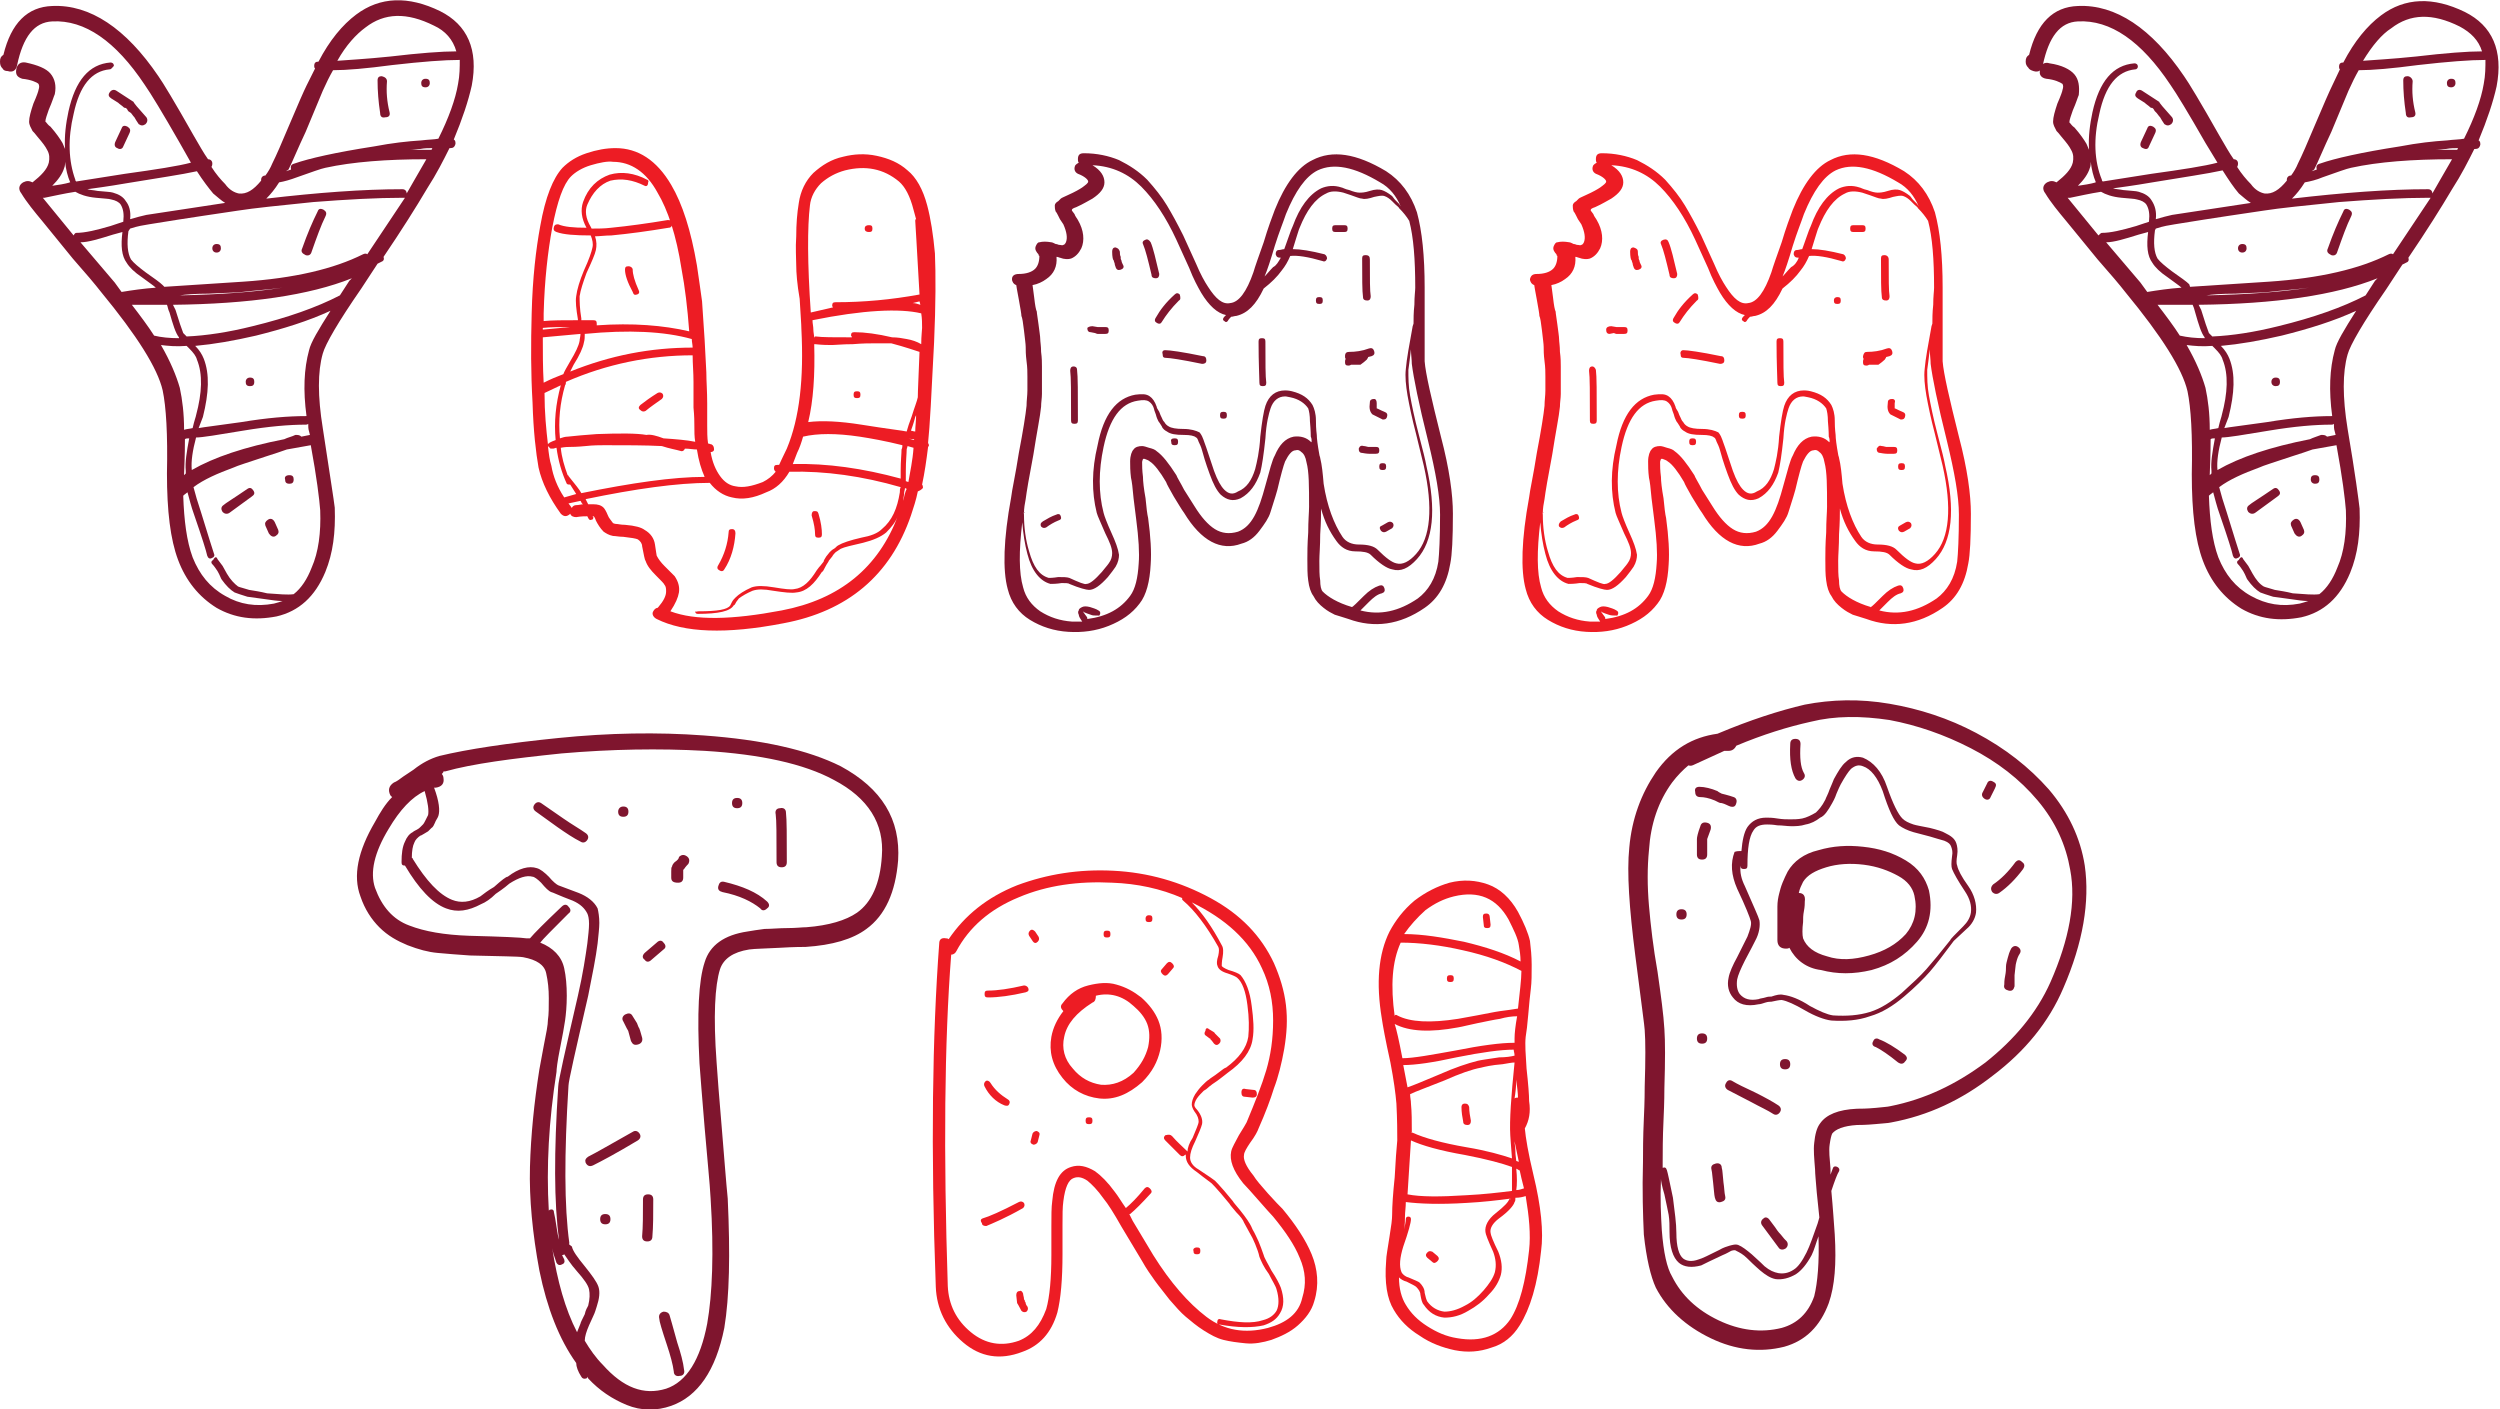 <?xml version="1.0" encoding="utf-8"?>
<!-- Generator: Adobe Illustrator 19.0.0, SVG Export Plug-In . SVG Version: 6.00 Build 0)  -->
<svg version="1.1" id="Layer_1" xmlns="http://www.w3.org/2000/svg" xmlns:xlink="http://www.w3.org/1999/xlink" x="0px" y="0px"
	 viewBox="0 0 292 164.6" style="enable-background:new 0 0 292 164.6;" xml:space="preserve">
<style type="text/css">
	.st0{fill:#7F152E;}
	.st1{fill:#ED1C24;}
</style>
<g id="XMLID_210_">
	<path id="XMLID_3_" class="st0" d="M12.8,8.1c-2.1,0.2-3.5,1.9-4.2,5.2C7.9,16.2,8,18.8,8.8,21c0,0.1,0,0.1,0.1,0.2
		c1.3-0.2,3.2-0.5,5.7-0.9c3.6-0.5,6.2-0.9,7.7-1.3L21,16.7c-2-3.5-3.4-5.8-4.1-6.8c-3.4-5.1-7-7.6-10.8-7.4C4,2.6,2.7,4.3,2,7.6
		C1.9,8.2,1.5,8.5,0.9,8.3C0.6,8.3,0.4,8.2,0.3,8C0.1,7.8,0,7.6,0,7.2c0-0.4,0.1-0.6,0.4-0.8c0.9-3.7,2.8-5.6,5.7-5.7
		c4.4-0.2,8.6,2.6,12.4,8.2c0.5,0.7,1.9,3,4.1,6.9c0.7,1.2,1.2,2.1,1.7,2.8c0.3,0,0.5,0.2,0.5,0.5c0,0.1,0,0.2-0.1,0.4
		c0.5,0.8,1.1,1.5,1.6,2c0.5,0.7,1.1,1,1.6,1.1c0.9,0.1,1.7-0.4,2.6-1.5v-0.1c0-0.3,0.2-0.5,0.5-0.5c0.3-0.4,0.6-0.9,0.8-1.4
		c0.5-1,1.1-2.4,1.9-4.3c1.1-2.6,1.8-4.2,2.1-4.8L36.8,8c-0.1-0.1-0.1-0.2-0.1-0.3c0-0.4,0.2-0.5,0.5-0.5c1.3-2.5,2.8-4.3,4.4-5.5
		c2.8-2.1,6.1-2.2,9.8-0.4c3.2,1.6,4.5,4.5,3.7,8.7c-0.4,1.8-1.1,3.9-2.1,6.3c0.2,0.1,0.2,0.3,0.2,0.5c-0.1,0.4-0.3,0.5-0.6,0.5
		h-0.1c-0.7,1.4-1.5,3-2.6,4.7c-1.3,2.2-3,4.9-5.1,8c0.1,0.3,0,0.5-0.3,0.6l-0.4,0.2l-1.9,2.9c-2.7,3.9-4.2,6.5-4.5,7.6
		c-0.6,2.1-0.6,5,0,8.7c0.8,5.3,1.3,8.4,1.4,9.3c0.1,2.9-0.2,5.3-1.1,7.5c-1.2,2.9-3.1,4.6-5.7,5.2c-2.6,0.5-4.9,0.2-7-1
		c-2.1-1.3-3.6-3.2-4.5-5.6c-0.9-2.4-1.3-5.7-1.3-10.1c0.1-4.6-0.1-7.8-0.5-9.7c-0.6-2.6-3-6.4-7.2-11.5c-0.7-0.9-1.8-2.2-3.3-3.9
		L5,25.9c-1-1.2-1.9-2.3-2.5-3.3c-0.4-0.5-0.3-1,0.2-1.3c0.4-0.2,0.7-0.2,1.1,0c1-0.8,1.7-1.5,1.9-2.3c0.1-0.5,0.1-1-0.2-1.5
		c-0.2-0.4-0.5-0.8-1.1-1.5c-0.3-0.4-0.5-0.6-0.6-0.7c-0.2-0.4-0.4-0.7-0.4-1.1c0-0.5,0.2-1.2,0.5-2.1c0.4-0.9,0.6-1.5,0.6-1.6
		c0.1-0.3,0.1-0.5,0-0.7C4.3,9.6,3.6,9.3,2.6,9.2C2,9,1.8,8.7,1.9,8.1C2,7.5,2.4,7.2,3,7.3C4.4,7.6,5.4,8,5.9,8.6
		C6.4,9.2,6.6,10,6.4,11c-0.1,0.2-0.3,0.9-0.7,1.8c-0.2,0.6-0.4,1.1-0.4,1.4l0.1,0.1c0.1,0.1,0.2,0.3,0.5,0.5
		c0.7,0.8,1.1,1.4,1.4,1.9c0.1,0.2,0.2,0.5,0.3,0.7c-0.1-1.5,0.1-3,0.4-4.4c0.8-3.6,2.4-5.5,4.9-5.7c0.2,0,0.4,0.1,0.4,0.4
		C13.1,7.9,13,8.1,12.8,8.1z M8.9,27.2c1,0,2.3-0.3,4-0.8l1.5-0.5c0.1-0.9,0-1.5-0.3-2c-0.2-0.3-0.6-0.5-1.1-0.6
		c-0.3-0.1-0.9-0.1-1.8-0.2c-1.1-0.1-1.9-0.4-2.4-0.7c-1.3,0.2-2.6,0.5-3.6,0.7H5l3.6,4.4C8.7,27.3,8.8,27.2,8.9,27.2z M8.2,21.3
		C8.1,21.3,8.1,21.2,8.2,21.3c-0.3-0.7-0.5-1.5-0.6-2.4c0,0.2,0,0.5-0.1,0.7c-0.2,0.7-0.7,1.4-1.4,2.1C6.8,21.6,7.5,21.5,8.2,21.3z
		 M14.3,27.1l-1.1,0.3c-1.6,0.5-2.9,0.9-3.8,0.9l4,4.7l0.8,1.1c1.2-0.2,2.6-0.4,4-0.5c-0.2-0.2-0.8-0.6-1.6-1.2
		c-0.9-0.6-1.5-1.2-1.8-1.7C14.2,29.9,14.1,28.7,14.3,27.1z M15.2,25.6c0.7-0.2,1.4-0.4,1.9-0.5c4.7-0.7,7.8-1.2,9.2-1.4
		c-0.5-0.3-0.9-0.7-1.4-1.1C24.4,22,23.7,21.1,23,20c-1.8,0.4-4.6,0.8-8.2,1.4c-2.3,0.4-3.9,0.6-4.6,0.7c0.3,0.1,0.7,0.1,1.2,0.2
		c0.9,0.1,1.5,0.1,1.8,0.2c0.7,0.2,1.2,0.5,1.5,1C15.1,24,15.3,24.7,15.2,25.6z M13.6,10.6l2,1.3c0,0.1,0.5,0.7,1.5,1.8
		c0.2,0.3,0.1,0.6-0.1,0.8c-0.3,0.2-0.5,0.2-0.8,0c-0.2-0.3-0.4-0.6-0.5-0.8c-0.2-0.2-0.3-0.4-0.4-0.5L15,13
		c-0.1-0.1-0.1-0.2-0.2-0.3c-0.1-0.1-0.1-0.1-0.2-0.1c-0.1,0-0.2-0.1-0.3-0.2c-0.1-0.1-0.3-0.2-0.5-0.4c-0.3-0.2-0.5-0.3-0.8-0.5
		c-0.3-0.2-0.4-0.4-0.2-0.7C13,10.5,13.3,10.4,13.6,10.6z M13.5,16.5l0.7-1.5c0.1-0.3,0.3-0.4,0.7-0.2c0.3,0.2,0.4,0.4,0.2,0.8
		l-0.7,1.5c-0.1,0.3-0.4,0.4-0.7,0.2C13.4,17.2,13.3,16.9,13.5,16.5z M19.2,33.5l4.6-0.3l4.6-0.3c6-0.4,10.6-1.5,14-3.2
		c0.2-0.1,0.4-0.1,0.5,0l4.4-6.6h-0.2c-3.1,0-6.6,0.2-10.5,0.5c-3.9,0.4-6.9,0.7-8.8,1c-2,0.3-5.5,0.8-10.4,1.6
		c-0.6,0.1-1.3,0.2-2.2,0.5L15,27c-0.2,1.5-0.1,2.6,0.3,3.3c0.3,0.4,0.9,0.9,1.7,1.5c1,0.7,1.7,1.2,2,1.5L19.2,33.5z M19.5,35.6
		h-4.1c1,1.3,1.9,2.5,2.6,3.6c0.8,0.2,1.8,0.3,2.9,0.3v-0.1c-0.4-0.5-0.7-1.5-1.1-2.9C19.6,36.1,19.6,35.8,19.5,35.6z M21.8,40.4
		c-1.2,0.1-2.2,0-3-0.1c1.1,1.9,1.8,3.6,2.2,5c0.3,1.4,0.5,3,0.5,4.9c0.3-0.1,0.6-0.1,1-0.2c0.2-0.9,0.4-1.4,0.4-1.5
		c0.7-2.6,0.8-4.8,0.1-6.5c-0.1-0.4-0.4-0.8-0.9-1.3L21.8,40.4z M21.8,39.3c2.3-0.1,4.9-0.5,7.7-1.2c4.1-1,7.5-2.2,10.2-3.6l1.1-1.7
		l0.3-0.3c-5,2-12,3-20.9,3.1c0.1,0.2,0.2,0.4,0.3,0.6c0.4,1.3,0.7,2.2,0.9,2.7L21.8,39.3z M21,34.5c4.8-0.1,8.8-0.4,12-0.9
		c-1.4,0.2-3,0.3-4.7,0.5c-0.9,0.1-2.2,0.1-3.9,0.2C22.8,34.3,21.6,34.4,21,34.5z M22.1,51.2c-0.2,0-0.4,0-0.5,0.1
		c0,0.4,0,1.8-0.1,4.1v0.1l0.2-0.2v-0.3C21.6,54,21.8,52.8,22.1,51.2z M25.4,65.3l0.6,0.8l0.5,0.9c0.4,0.7,0.9,1.2,1.3,1.5
		c0.2,0.1,0.7,0.2,1.3,0.4c0.6,0.1,1.3,0.2,2.1,0.4c1.4,0.1,2.4,0.2,3.1,0.1c0.9-0.7,1.6-1.8,2.1-3.1c0.8-1.8,1.1-4.1,1-6.7
		c-0.1-1.3-0.4-3.8-1.1-7.6l-2.8,0.5c-0.6,0.2-1.4,0.5-2.4,0.8c-2.1,0.7-3.4,1.1-3.8,1.3c-1.9,0.7-3.5,1.4-4.7,2.3
		c0.2,0.8,0.5,1.8,0.9,3c0.8,2.6,1.3,4.2,1.5,4.8c0.1,0.2,0,0.4-0.3,0.5c-0.2,0.1-0.4,0-0.5-0.3c-0.1-0.5-0.6-2.1-1.5-4.7
		c-0.4-1.1-0.6-2-0.8-2.7c-0.1,0.1-0.3,0.2-0.5,0.4c0.1,2.9,0.4,5.3,1.1,7.2c0.8,2,2,3.5,3.8,4.5c1.7,1,3.6,1.3,5.7,0.9
		c0.4-0.1,0.7-0.2,1-0.3c-0.6,0-1.2-0.1-1.9-0.2c-0.8-0.1-1.5-0.2-2.2-0.3c-0.7-0.2-1.2-0.4-1.5-0.5c-0.5-0.3-1-0.8-1.5-1.5
		c-0.1-0.1-0.2-0.5-0.5-1c-0.2-0.3-0.4-0.6-0.6-0.8c-0.2-0.2-0.1-0.4,0.1-0.5C25.1,65,25.3,65,25.4,65.3z M35.2,51l1-0.2l-0.1-0.4
		C36,50.1,36,49.8,36,49.5c-0.1,0.1-0.2,0.1-0.3,0.1c-1.9,0-4.3,0.2-7.3,0.7c-3,0.5-4.8,0.8-5.5,0.8c-0.4,1.5-0.6,2.8-0.5,3.8
		c2.6-1.5,6.2-2.7,10.8-3.6c0.4-0.2,0.9-0.3,1.3-0.5C34.8,50.8,35,50.8,35.2,51z M23.2,50c0.5-0.1,2.2-0.3,5-0.7
		c3-0.5,5.5-0.7,7.5-0.7h0.1c-0.4-3-0.3-5.5,0.3-7.7c0.2-0.9,1.1-2.4,2.5-4.6c-2.6,1.2-5.5,2.1-8.7,2.9c-2.6,0.6-4.9,1-7.1,1.2
		c0.5,0.5,0.8,1,1,1.5c0.7,1.8,0.6,4-0.1,6.8L23.2,50z M25.3,28.5c0.4,0,0.5,0.2,0.5,0.5s-0.2,0.5-0.5,0.5s-0.5-0.2-0.5-0.5
		S25,28.5,25.3,28.5z M26.1,59c0.2-0.2,1.2-0.8,2.8-1.9c0.3-0.2,0.5-0.1,0.7,0.2c0.2,0.3,0.1,0.5-0.2,0.7l-2.6,1.9
		c-0.3,0.2-0.6,0.1-0.8-0.1C25.8,59.5,25.8,59.2,26.1,59z M29.2,44.1c0.4,0,0.5,0.2,0.5,0.5c0,0.4-0.2,0.5-0.5,0.5
		c-0.4,0-0.5-0.2-0.5-0.5C28.7,44.3,28.9,44.1,29.2,44.1z M32.1,61l0.4,0.9c0.1,0.3,0,0.5-0.3,0.7c-0.3,0.2-0.6,0-0.8-0.3L31,61.4
		c-0.1-0.3,0-0.5,0.3-0.7C31.6,60.5,31.9,60.6,32.1,61z M32.6,21.3c-0.5,0.8-1,1.4-1.5,1.9c6-0.7,11.3-1.1,15.9-1.1
		c0.3,0,0.5,0.2,0.5,0.5l0.8-1.4l1.5-2.6c-4.6,0-8.6,0.3-11.8,1c-0.5,0.1-1.6,0.5-3.3,1.1C33.9,21,33.2,21.2,32.6,21.3z M33.8,55.5
		c0.4,0,0.5,0.2,0.5,0.5c0,0.4-0.2,0.5-0.5,0.5c-0.4,0-0.5-0.2-0.5-0.5C33.2,55.7,33.4,55.5,33.8,55.5z M34,19.8
		c-0.1-0.4,0-0.6,0.4-0.7c1.7-0.6,4.8-1.3,9.3-2c2.1-0.4,3.9-0.6,5.5-0.7c0.8-0.1,1.5-0.1,2-0.2c1.2-2.4,2-4.6,2.3-6.4
		c0.2-1,0.2-2,0.2-2.8c-1.8,0-4.4,0.2-7.9,0.6c-3,0.4-5.3,0.6-6.9,0.6c-0.4,0.7-0.8,1.5-1.2,2.4l-2,4.8c-0.9,1.9-1.5,3.4-2,4.4
		L33.4,20L34,19.8z M35.3,29c0.6-1.7,1.2-3.1,1.8-4.3c0.1-0.3,0.3-0.4,0.7-0.2c0.3,0.2,0.4,0.4,0.2,0.8c-0.5,1-1,2.4-1.6,4.1
		c-0.1,0.4-0.4,0.5-0.7,0.4C35.3,29.6,35.1,29.4,35.3,29z M39.4,7.1c1.2-0.1,3.3-0.2,6.2-0.5c3.4-0.4,6-0.6,7.7-0.6
		C52.9,4.6,52,3.6,50.7,3c-3.2-1.6-5.8-1.5-8,0.2C41.6,4,40.4,5.3,39.4,7.1z M45.2,9.5c-0.1,1.2,0,2.4,0.3,3.6
		c0.1,0.4-0.1,0.6-0.5,0.6c-0.4,0.1-0.6-0.1-0.6-0.5c-0.2-1.3-0.3-2.6-0.3-3.8c0-0.4,0.2-0.5,0.5-0.5C45,9,45.2,9.2,45.2,9.5z
		 M47.8,17.5h2.6l0.1-0.2c-0.4,0-0.9,0-1.4,0.1C48.8,17.4,48.3,17.5,47.8,17.5z M49.7,9.2c0.4,0,0.5,0.2,0.5,0.5s-0.2,0.5-0.5,0.5
		c-0.4,0-0.5-0.2-0.5-0.5S49.4,9.2,49.7,9.2z"/>
	<path id="XMLID_32_" class="st1" d="M107.2,57.4c-0.2,1-0.5,1.9-0.8,2.8c-2.4,7-7.4,11.2-14.9,12.6c-6.7,1.3-11.6,1.1-14.8-0.5
		c-0.4-0.2-0.6-0.6-0.4-0.9c0.1-0.2,0.3-0.4,0.5-0.4l0.1-0.1c0.6-0.7,0.9-1.3,0.9-1.8c0-0.3,0-0.6-0.2-0.8c0-0.1-0.4-0.5-1-1.1
		c-0.6-0.6-1-1.1-1.2-1.7c-0.1-0.1-0.2-0.7-0.4-1.7c0-0.3-0.2-0.6-0.5-0.8c-0.2-0.1-0.8-0.2-1.7-0.3c-0.5,0-0.9-0.1-1.2-0.1
		c-0.5-0.1-0.8-0.3-1.1-0.5c-0.4-0.4-0.7-0.9-0.9-1.3c-0.1-0.3-0.2-0.5-0.3-0.5h-0.1l0.1,0.1c0,0.1,0,0.3-0.2,0.3
		c-0.2,0.1-0.3,0-0.4-0.2l-0.1-0.2c-0.3,0-0.7,0-1.3,0.1c-0.3,0-0.6-0.1-0.7-0.4l-0.1,0.1c-0.4,0.3-0.7,0.2-1-0.1
		c-1.3-1.8-2.2-3.6-2.6-5.4c-0.3-1.7-0.6-4.2-0.7-7.6c-0.2-3.4-0.2-6.8-0.1-10.4c0.1-4.1,0.5-7.5,1-10.2c0.6-3.4,1.5-5.6,2.6-6.8
		c0.7-0.7,1.6-1.3,2.8-1.7c1.2-0.4,2.3-0.6,3.4-0.6c2.6,0,4.8,1.4,6.5,4.3c1.3,2.2,2.3,5.3,3,9.4c0.2,1.3,0.4,2.8,0.6,4.2
		c0.1,1.5,0.2,3,0.3,4.5l0.2,3.8c0,1,0.1,2.2,0.1,3.6c0,1.4,0,2.2,0,2.6c0,0.7,0,1.4,0.1,2.1c0.1,0,0.3,0.1,0.4,0.1
		c0.2,0.1,0.3,0.3,0.3,0.6c0,0.2-0.2,0.3-0.4,0.3c0.2,1.2,0.6,2.1,1.1,2.8c0.5,0.7,1.1,1.1,1.8,1.2c0.9,0.2,1.9,0,3.2-0.5
		c0.6-0.3,1.1-0.7,1.5-1.2c-0.1-0.1-0.2-0.2-0.2-0.4c0-0.3,0.1-0.4,0.4-0.4H91c0.1-0.2,0.4-0.9,0.9-1.9c1.5-3.6,2-8.2,1.7-14
		c0-0.5-0.1-1.7-0.2-3.5C93.1,33.2,93,31.8,93,31c0-0.8-0.1-2,0-3.4c0-1.4,0.1-2.7,0.3-3.9c0.2-1.4,0.8-2.6,1.7-3.5
		c1-0.9,2.1-1.6,3.5-1.9c1.2-0.3,2.5-0.4,3.9-0.1c1.4,0.3,2.6,0.8,3.6,1.7c1,0.8,1.8,2.2,2.3,4.1c0.4,1.5,0.7,3.4,0.9,5.6
		c0.1,2.4,0.1,5.9-0.1,10.4c-0.3,6-0.5,9.9-0.7,11.7c0,0.1,0.1,0.2,0.1,0.3c0,0.1-0.1,0.2-0.1,0.2c-0.2,1.6-0.4,3-0.7,4.4
		c0.1,0.1,0.1,0.3,0.1,0.4C107.5,57.3,107.4,57.3,107.2,57.4z M66.6,38.2c-1.2,0-2.3,0-3.2,0.1v0.2L66.6,38.2z M67.8,39l-2.2,0.2
		l-2.2,0.2c0,1.8,0,3.6,0.1,5.3c0.8-0.4,1.5-0.7,2.3-1c0.1-0.3,0.4-0.8,0.8-1.5c0.6-1,1-1.8,1.1-2.4C67.7,39.6,67.8,39.3,67.8,39z
		 M75.3,21.7c-1.4-0.7-2.7-0.9-4-0.6c-1.2,0.4-2.1,1.4-2.7,2.8c-0.3,0.7-0.2,1.6,0.4,2.6l0.1,0.2c0.7,0,1.5,0,2.3-0.1
		c2-0.2,4.2-0.5,6.6-0.9c0.3,0,0.5,0.1,0.5,0.4c0,0.3-0.1,0.5-0.4,0.5c-2.4,0.4-4.6,0.7-6.7,0.9c-0.7,0-1.4,0.1-1.9,0.1
		c0.2,0.6,0.2,1.1,0.1,1.6c-0.1,0.5-0.5,1.4-1.1,2.7c-0.4,1.1-0.7,2-0.8,2.7c0,0.6,0,1.4,0.2,2.6v0.2h1.4c0.3,0,0.4,0.1,0.4,0.4V38
		c4.2-0.3,7.8,0,10.8,0.7c-0.2-2.7-0.5-5.2-0.9-7.3c-0.6-3.9-1.6-6.9-2.8-8.9c-1.3-2.4-3.1-3.6-5.2-3.6C71,18.8,70,19,69,19.3
		c-1,0.3-1.8,0.8-2.3,1.3c-0.9,0.9-1.6,2.9-2.2,6c-0.5,2.7-0.9,6.1-1,10v0.9c1-0.1,2.3-0.1,4-0.1v-0.1c-0.2-1.2-0.3-2.1-0.2-2.7
		c0.1-0.8,0.4-1.8,0.9-3c0.6-1.3,0.9-2.2,1-2.7c0.1-0.4,0-0.9-0.2-1.4c-1.8,0-3.2-0.1-4-0.4c-0.3-0.1-0.4-0.3-0.3-0.6
		c0.1-0.3,0.3-0.3,0.5-0.3c0.7,0.3,1.8,0.4,3.3,0.4c-0.6-1.1-0.7-2.1-0.4-3c0.6-1.7,1.7-2.7,3.1-3.2c1.4-0.4,2.9-0.2,4.4,0.6
		c0.1,0,0.2,0.2,0.1,0.3C75.7,21.7,75.5,21.8,75.3,21.7z M64,51.9c0,0,0-0.1,0.1-0.1c0,0,0.1-0.1,0.1-0.1c0.2-0.1,0.4-0.2,0.7-0.3
		c-0.2-2.1,0-4.2,0.6-6.4l-1.9,0.9C63.6,48.2,63.8,50.2,64,51.9z M67.3,57.7l-0.7-1.1c-0.2,0-0.3,0-0.4-0.1c-0.6-1.3-1-2.7-1.2-4.2
		c-0.1,0-0.3,0.1-0.4,0.1h-0.1h-0.2L64,52.1c0.1,0.9,0.2,1.7,0.4,2.3c0.2,1.2,0.7,2.5,1.5,3.7L67.3,57.7z M77.5,51.2
		c1.5,0.1,2.7,0.2,3.7,0.4c-0.1-0.6-0.1-1.2-0.1-1.9c0-0.4,0-1.1-0.1-2.1v-3c0-1.1-0.1-2.1-0.1-3.1c-5,0-10,1-14.8,3.1
		c0,0.1,0,0.3-0.1,0.4c-0.6,2.1-0.8,4.1-0.6,6.2c0.3-0.1,0.6-0.2,0.9-0.2c0.9-0.1,2-0.2,3.4-0.3c2.7-0.1,4.7-0.1,5.8,0.1
		C76,50.7,76.7,50.9,77.5,51.2z M77.3,52.1c-2-0.1-4.2-0.1-6.7-0.1c-0.5,0-1.3,0-2.2,0.1c-1,0.1-1.6,0.1-1.8,0.1
		c-0.2,0-0.6,0-1.1,0.1c0.1,1.1,0.4,2.1,0.8,3.2c0,0,0.1,0,0.1,0.1c0.8,1,1.3,1.6,1.5,2c5.9-1.2,10.7-1.9,14.4-1.9
		c-0.4-0.9-0.7-1.9-0.9-3.2c-0.4,0-0.9-0.1-1.4-0.1c-0.1,0.2-0.2,0.3-0.4,0.3C78.9,52.5,78.2,52.4,77.3,52.1z M67.8,58.5l-1.4,0.3
		l0.3,0.4c0,0,0,0.1,0.1,0.1c0.1-0.2,0.3-0.3,0.5-0.3c0.3,0,0.6-0.1,0.8-0.1C67.9,58.8,67.9,58.6,67.8,58.5z M66.6,43.4
		c4.7-1.9,9.4-2.8,14.3-2.8c0-0.3-0.1-0.7-0.1-1c-3.2-0.9-7.4-1.1-12.5-0.6c0,0.3,0,0.7-0.1,1c-0.1,0.6-0.5,1.5-1.2,2.6L66.6,43.4z
		 M81.6,71.4c2.2,0,3.4-0.2,3.7-0.7c0,0,0.1-0.2,0.2-0.4c0.1-0.2,0.3-0.4,0.4-0.5c0.4-0.4,1-0.8,1.9-1.2c0.6-0.2,1.4-0.2,2.6,0
		c1.2,0.2,2,0.3,2.4,0.2c1-0.1,1.8-0.9,2.6-2.2c0.1-0.1,0.2-0.3,0.4-0.5l0.4-0.5c0-0.1,0.1-0.3,0.3-0.6l0.4-0.5
		c0.1-0.1,0.3-0.3,0.5-0.4c0.2-0.1,0.3-0.3,0.5-0.4c0.5-0.3,1.4-0.6,2.7-0.9c1.1-0.2,1.9-0.5,2.4-1c1.2-1,1.8-2.4,2.1-4.3
		c0-0.2,0-0.4,0.1-0.6c-4.5-1.3-8.8-1.9-13-1.8c-0.7,1.2-1.6,2-2.7,2.4c-1.5,0.7-2.8,0.9-4,0.6c-1-0.2-1.9-0.8-2.6-1.7
		c-3.8,0-8.7,0.7-14.5,1.9l0.3,0.6h0.6c0.5,0,0.9,0.1,1.2,0.4c0.1,0.1,0.3,0.4,0.5,0.9c0.1,0.3,0.4,0.6,0.6,0.9c0,0,0.2,0.1,0.4,0.1
		c0.2,0,0.5,0.1,1,0.1c1.2,0.1,1.9,0.3,2.3,0.6c0.7,0.4,1.1,1,1.2,1.7c0.1,0.8,0.2,1.2,0.2,1.3c0.2,0.4,0.5,0.8,0.9,1.2
		c0.7,0.7,1.1,1.1,1.2,1.2c0.4,0.6,0.6,1.2,0.5,1.9c-0.1,0.6-0.4,1.3-1,2.2c2.9,1.1,7.2,1,13-0.1c6.8-1.3,11.3-5,13.6-11.1
		c-0.3,0.8-0.8,1.4-1.4,2c-0.6,0.5-1.5,0.9-2.7,1.2c-1.3,0.3-2.2,0.5-2.6,0.7l-0.6,0.4c-0.1,0.1-0.3,0.3-0.4,0.5l-0.4,0.5
		c0,0.1-0.2,0.3-0.4,0.7c-0.2,0.4-0.3,0.6-0.4,0.6c-0.9,1.4-1.8,2.3-3,2.4c-0.5,0.1-1.4,0-2.7-0.2c-1.1-0.2-1.8-0.2-2.4,0
		c-0.7,0.3-1.2,0.6-1.6,0.9l-0.3,0.4c-0.1,0.2-0.2,0.4-0.3,0.4c-0.4,0.7-1.8,1-4.2,1c-0.2,0-0.3-0.1-0.3-0.3
		C81.3,71.5,81.4,71.4,81.6,71.4z M73.9,31.5c0,0.5,0.2,1.3,0.7,2.4c0.1,0.2,0.1,0.4-0.2,0.5c-0.3,0.1-0.4,0-0.5-0.3
		C73.3,33,73,32.1,73,31.5c0-0.3,0.1-0.4,0.4-0.4S73.9,31.3,73.9,31.5z M74.8,47.3c0.5-0.4,1.2-0.9,2-1.4c0.2-0.1,0.4-0.1,0.6,0.1
		c0.1,0.2,0.1,0.4-0.1,0.6c-0.7,0.5-1.3,0.9-1.9,1.4c-0.2,0.1-0.4,0.1-0.6-0.1C74.5,47.7,74.6,47.5,74.8,47.3z M85.9,62.3
		c-0.1,1.5-0.5,3-1.3,4.2c-0.1,0.2-0.3,0.3-0.6,0.1c-0.2-0.1-0.3-0.3-0.1-0.6c0.7-1.2,1.1-2.5,1.2-3.8c0-0.3,0.1-0.4,0.4-0.4
		S85.9,62,85.9,62.3z M105.4,52c-2-0.5-3.7-0.8-5-1c-2.7-0.4-4.9-0.4-6.6,0c-0.2,0.7-0.4,1.3-0.7,1.9l-0.5,1.3
		c4-0.1,8.2,0.5,12.6,1.7V55c0-1.2,0.1-2,0.1-2.5C105.4,52.3,105.4,52.1,105.4,52z M104.1,40.1c-0.6,0-1.2,0-1.9,0
		c-0.6,0-1.4,0-2.6,0.1c-1.2,0-2,0.1-2.4,0.1c-0.5,0-1.1,0-2-0.1h-0.1c0.1,3.6-0.1,6.6-0.7,9.1c1.6-0.2,3.7-0.1,6.2,0.3
		c3.1,0.5,4.9,0.7,5.3,0.8c0.1-0.4,0.3-1,0.6-1.8c0.3-1,0.6-1.7,0.7-2.2c0-0.8,0.1-2.5,0.2-5.3C105.6,40.5,104.5,40.2,104.1,40.1z
		 M97.3,35.9c0,0-0.1-0.1-0.1-0.2c0-0.3,0.1-0.4,0.4-0.4c3.3,0,6.5-0.3,9.8-0.9c-0.3-5.6-0.5-8.4-0.5-8.6c0-0.1,0-0.2,0.1-0.2
		c-0.1-0.4-0.2-0.7-0.3-1.1c-0.4-1.6-1-2.7-1.7-3.3c-1.8-1.5-3.9-1.9-6.3-1.3c-1.1,0.3-2,0.8-2.8,1.5c-0.7,0.7-1.2,1.6-1.3,2.6
		c-0.3,2.5-0.3,6.7,0.1,12.5L97.3,35.9z M95.6,60c0.3,1,0.4,1.8,0.4,2.4c0,0.3-0.1,0.4-0.4,0.4s-0.4-0.1-0.4-0.4
		c0-0.5-0.1-1.2-0.4-2.2c0-0.3,0.1-0.5,0.3-0.5C95.4,59.7,95.5,59.7,95.6,60z M95.3,39.3c0.7,0.1,2.1,0.1,4.2,0.1
		c0-0.1-0.1-0.2-0.1-0.2c0-0.3,0.1-0.4,0.4-0.4c1.2,0,2.7,0.2,4.4,0.6c0.6,0,1.2,0.1,1.7,0.2c0.6,0.1,1.2,0.3,1.7,0.6
		c0-1,0.1-1.6,0.1-1.9c0-0.5,0-1.1-0.1-1.7c-2.5-0.6-6.8-0.4-12.7,0.8c0,0.4,0.1,0.7,0.1,1.1c0,0.3,0.1,0.7,0.1,1
		C95.1,39.3,95.2,39.3,95.3,39.3z M100.1,45.7c0.3,0,0.4,0.1,0.4,0.4c0,0.3-0.1,0.4-0.4,0.4c-0.3,0-0.4-0.1-0.4-0.4
		C99.7,45.8,99.8,45.7,100.1,45.7z M101.5,26.3c0.3,0,0.4,0.1,0.4,0.4s-0.1,0.4-0.4,0.4S101,27,101,26.7S101.2,26.3,101.5,26.3z
		 M105.7,57c0,0.2-0.1,0.4-0.1,0.6c0,0.3-0.1,0.6-0.1,0.9c0.1-0.5,0.2-1,0.4-1.4L105.7,57z M105.8,56.2l0.3,0.1
		c0.2-1.2,0.5-2.5,0.6-4l-0.7-0.2c0,0.1-0.1,0.3-0.1,0.4c0,0.5-0.1,1.3-0.1,2.5V56.2z M106.1,51.2L106.1,51.2l0.6,0.2l0.1-0.1
		C106.6,51.3,106.4,51.3,106.1,51.2z M106.4,50.3c0.1,0,0.3,0.1,0.5,0.1c0-0.6,0.1-1.2,0.1-1.9l-0.1,0.2
		C106.7,49.5,106.5,50,106.4,50.3z M106.6,35.4c0.3,0,0.6,0.1,0.9,0.2l-0.1-0.4L106.6,35.4z"/>
	<path id="XMLID_59_" class="st0" d="M119,32c0.8,0,1.5-0.2,1.9-0.6c0.3-0.3,0.5-0.8,0.5-1.5l-0.1-0.1v-0.1
		c-0.1-0.1-0.2-0.2-0.3-0.4c-0.1-0.2-0.1-0.4,0-0.6c0.1-0.2,0.2-0.4,0.4-0.4c0.4-0.1,0.8-0.1,1.4,0c0.1,0,0.3,0.1,0.5,0.2
		c0.2,0,0.3,0.1,0.4,0.1c0.2,0,0.4,0.1,0.5,0c0.1,0,0.2-0.1,0.3-0.3c0.2-0.5,0.1-1.2-0.3-2.1l-0.4-0.6l-0.2-0.4
		c-0.1-0.2-0.2-0.4-0.3-0.5c-0.1-0.3-0.1-0.5-0.1-0.7c0-0.2,0.2-0.4,0.4-0.5c0.1-0.1,0.2-0.2,0.3-0.3c0.1-0.1,0.4-0.2,0.8-0.4
		c0.9-0.4,1.4-0.7,1.7-0.9c0.4-0.3,0.7-0.5,0.7-0.7c0-0.2-0.4-0.6-1.2-0.9c-0.4-0.2-0.5-0.6-0.3-1c0.1-0.1,0.2-0.2,0.4-0.3
		c-0.1-0.1-0.1-0.3-0.1-0.4c0-0.5,0.2-0.7,0.7-0.7c1.5,0,2.9,0.3,4.1,0.8c1.2,0.6,2.3,1.3,3.3,2.3c0.9,1,1.7,2,2.3,3
		c0.6,1,1.2,2.1,1.9,3.5l1.5,3.3c0.5,1.2,1,2.1,1.4,2.7c0.9,1.4,1.7,2.1,2.6,1.9c1-0.1,1.9-1.3,2.7-3.6c0.2-0.7,0.6-1.8,1.2-3.5
		c0.5-1.7,1-3,1.3-3.8c1.2-3,2.7-5,4.4-5.8c2.3-1.2,5.1-0.8,8.6,1.3c1.7,1.1,2.9,2.7,3.6,4.8c0.6,2.2,0.9,5.1,0.9,8.8
		c0,5,0,7.9,0,8.6c0.1,1.4,0.8,4.4,1.9,8.8c1,3.8,1.4,6.8,1.4,9c0,2.9-0.1,4.8-0.3,5.8c-0.4,2.4-1.4,4.1-3,5.2
		c-2.9,2-5.9,2.4-8.9,1.3c-0.7-0.2-1.2-0.4-1.6-0.5c-0.4-0.2-0.8-0.4-1.3-0.8c-0.5-0.4-0.9-0.8-1.2-1.4c-0.3-0.4-0.5-1-0.6-1.8
		c-0.1-0.7-0.1-1.5-0.1-2.5c0-0.7,0-1.7,0.1-3.1c0-1.4,0.1-2.4,0.1-3c0-2.4,0-4.1-0.3-5.2c-0.1-0.6-0.3-1-0.6-1.2
		c-0.2-0.2-0.4-0.3-0.7-0.2c-0.4,0-0.8,0.5-1.2,1.3c-0.2,0.5-0.5,1.6-0.9,3.3c-0.3,1.1-0.6,1.9-0.8,2.6c-0.2,0.7-0.7,1.4-1.3,2.2
		c-0.6,0.8-1.3,1.3-2.1,1.5c-2.4,0.9-4.7-0.3-6.7-3.6c-0.3-0.4-0.7-1.1-1.2-1.9c-0.5-0.9-0.8-1.4-0.9-1.7c-0.7-1.2-1.4-2.1-1.9-2.4
		c-0.1-0.1-0.3-0.2-0.6-0.3h-0.2c0,0.1-0.1,0.2-0.1,0.4c0,0.4,0,0.9,0.1,1.7c0,0.5,0.1,1.4,0.3,2.5c0.1,1.1,0.2,1.9,0.3,2.3
		c0.3,2.2,0.4,4,0.3,5.4c-0.1,2-0.5,3.6-1.3,4.6c-0.9,1.2-2.1,2-3.6,2.6c-1.5,0.6-3.1,0.8-4.7,0.7c-1.7-0.1-3.2-0.6-4.5-1.4
		c-1.3-0.8-2.2-2-2.6-3.6c-0.6-2.2-0.5-5.8,0.4-10.7c0.1-0.9,0.5-2.6,0.9-5.2c0.5-2.6,0.8-4.5,0.9-5.5c0-0.6,0.1-1.2,0.1-1.8
		c0-0.6,0-1.2,0-1.6c0-0.5,0-1.1-0.1-1.8c-0.1-0.8-0.1-1.3-0.1-1.7c0-0.3-0.1-1-0.2-1.9c-0.1-0.9-0.2-1.5-0.3-1.7
		c0-0.2-0.1-0.8-0.3-1.9c-0.2-1.1-0.3-1.6-0.3-1.7c-0.3-0.1-0.5-0.4-0.5-0.7C118.2,32.2,118.5,32,119,32z M127.4,71.8
		c-0.3-0.1-0.6-0.2-0.8-0.3c0,0-0.1-0.1-0.1-0.1c0,0.1,0.2,0.3,0.4,0.6c0.1,0.1,0.1,0.2,0.1,0.3c2.3-0.3,3.9-1.2,5-2.7
		c0.6-0.8,0.9-2.1,1-3.8c0.1-1.2,0-2.9-0.3-5.2l-0.3-2.4c-0.1-1.2-0.2-2-0.3-2.4c-0.1-0.8-0.1-1.4-0.1-1.9c0-0.7,0.2-1.2,0.4-1.4
		c0.2-0.3,0.6-0.4,1-0.4c0.2,0,0.5,0.1,0.8,0.2c0.4,0.1,0.7,0.2,0.9,0.4c0.7,0.5,1.4,1.4,2.3,2.8c0.1,0.3,0.5,0.9,0.9,1.7l1.2,1.9
		c0.8,1.3,1.6,2.2,2.4,2.7c0.8,0.5,1.7,0.6,2.7,0.3c0.8-0.3,1.4-0.9,1.9-1.8c0.5-0.9,0.9-2.1,1.3-3.6c0.5-1.8,0.8-3,1.1-3.5
		c0.5-1.2,1.2-2,2.2-2.2c0.8-0.1,1.5,0.1,2,0.6c0,0,0.1,0,0.1,0.1c0-0.3,0-0.5-0.1-0.7c0-0.1,0-0.7-0.1-1.8c0-0.7-0.1-1.2-0.2-1.5
		c-0.4-0.6-1.1-1.1-2.1-1.3c-0.4-0.1-0.6-0.1-0.6-0.1c-0.8,0-1.4,0.5-1.7,1.4c-0.2,0.6-0.5,1.7-0.6,3.5c-0.2,1.9-0.4,3.2-0.6,4
		c-0.5,1.4-1.2,2.4-2.3,3c-0.9,0.4-1.6,0.2-2.3-0.4c-0.5-0.5-0.9-1.3-1.3-2.4c-0.1-0.3-0.5-1.3-0.9-2.8c-0.1-0.4-0.3-0.8-0.4-1
		c-0.1-0.3-0.2-0.5-0.3-0.5c-0.2-0.2-0.7-0.3-1.4-0.3c-1,0-1.6-0.1-2-0.4c-0.2-0.1-0.5-0.3-0.6-0.6c-0.2-0.3-0.3-0.5-0.4-0.6
		c-0.1-0.2-0.2-0.4-0.3-0.8c-0.1-0.3-0.2-0.5-0.2-0.6c-0.1-0.4-0.3-0.7-0.6-0.9c-0.3-0.2-0.7-0.2-1.3-0.1c-2,0.3-3.3,2.1-4,5.4
		c-0.6,2.8-0.6,5.4,0,7.7c0.1,0.4,0.4,1.2,0.9,2.3c0.5,1.1,0.8,1.9,0.9,2.6c0,0.4-0.1,0.9-0.4,1.4c-0.2,0.3-0.5,0.7-0.9,1.2
		c-0.9,1-1.6,1.5-2.2,1.5c-0.3,0-1.1-0.2-2.3-0.7c-0.1-0.1-0.5-0.1-0.9-0.1c-0.6,0.1-1.1,0.1-1.3,0.1c-1.2-0.3-2.2-1.5-2.7-3.5
		c-0.3-1.1-0.5-2.4-0.6-3.7c-0.4,3.4-0.4,5.9,0.1,7.6c0.3,1.2,1,2.1,2,2.8c1.1,0.7,2.3,1.1,3.7,1.2h1.2c-0.2-0.3-0.4-0.6-0.4-0.8
		c-0.1-0.2-0.1-0.4,0-0.5c0-0.2,0.2-0.3,0.4-0.4c0.2-0.1,0.5-0.1,0.9,0c0.3,0.1,0.7,0.2,1,0.4c0.2,0.1,0.3,0.3,0.1,0.6
		C127.8,71.9,127.6,71.9,127.4,71.8z M119.6,60.1c0,1.5,0.2,3,0.6,4.3c0.5,1.8,1.2,2.8,2.3,3.1c0.1,0,0.5,0,1.1-0.1
		c0.6,0,1,0,1.3,0.1c1.1,0.5,1.8,0.8,2,0.7c0.4,0,1-0.5,1.8-1.4c0.3-0.4,0.6-0.7,0.8-1c0.3-0.4,0.4-0.8,0.4-1.2
		c0-0.6-0.3-1.3-0.8-2.3c-0.5-1.2-0.9-2-1-2.4c-0.6-2.4-0.6-5,0.1-7.9c0.7-3.6,2.2-5.5,4.4-5.9c0.8-0.1,1.3-0.1,1.7,0.2
		c0.3,0.2,0.6,0.6,0.8,1.2c0,0.1,0.1,0.3,0.3,0.6c0.1,0.3,0.2,0.5,0.3,0.7s0.1,0.3,0.3,0.5c0.1,0.2,0.3,0.4,0.5,0.5
		c0.3,0.2,0.9,0.3,1.7,0.3c0.9,0,1.5,0.2,1.9,0.4c0.1,0.1,0.3,0.4,0.4,0.7c0.1,0.2,0.2,0.6,0.4,1.1c0.5,1.5,0.8,2.4,0.9,2.7
		c0.4,1.1,0.8,1.8,1.2,2.2c0.5,0.5,1,0.6,1.6,0.2c1-0.4,1.6-1.3,2-2.6c0.2-0.8,0.5-2,0.6-3.8c0.2-1.8,0.4-3,0.6-3.6
		c0.4-1.2,1.2-1.8,2.3-1.8c0.1,0,0.4,0,0.8,0.1c1.2,0.3,1.9,0.8,2.4,1.6c0.2,0.4,0.4,1,0.4,1.8c0,1.1,0.1,1.6,0.1,1.7
		c0,0.4,0.1,1.2,0.3,2.3c0,0.1,0.1,0.3,0.1,0.4c0.2,0.8,0.3,1.8,0.4,3c0.4,2.6,1.2,4.7,2.2,6.2c0.4,0.6,1.1,0.9,1.9,0.9
		c1.1,0,1.8,0.2,2.2,0.6c1,1,1.7,1.5,2.2,1.6c0.7,0.2,1.5-0.2,2.3-1.1c1.7-1.9,2-5.4,0.9-10.3l-0.9-3.7c-0.5-1.9-0.8-3.4-1-4.5
		c-0.2-1.2-0.3-2.2-0.2-3.1c0.1-1.2,0.4-2.8,0.8-5l0.1-0.3c0-0.5,0-1.3,0.1-2.2c0-1,0.1-1.6,0.1-2c0-3.3-0.2-5.9-0.7-7.8
		c-0.3-0.5-0.7-1-1.2-1.5c0-0.1-0.2-0.2-0.4-0.4l-0.4-0.4c-0.3-0.3-0.6-0.5-0.9-0.6c-0.3-0.1-0.7,0-1.2,0.1
		c-0.6,0.2-1.1,0.3-1.4,0.2c-0.3,0-0.7-0.2-1.3-0.4l-0.9-0.3c-0.8-0.2-1.5-0.2-2,0.1c-1.3,0.6-2.3,2-3.1,4c-0.1,0.2-0.2,0.6-0.4,1.2
		l-0.4,1.3c0.9,0,2.1,0.2,3.7,0.6c0.2,0.1,0.3,0.3,0.3,0.5c-0.1,0.3-0.3,0.4-0.5,0.3c-1.7-0.5-3-0.7-3.8-0.6c-0.3,0.7-0.6,1.2-1,1.7
		c-0.5,0.7-1.2,1.4-2.1,2.1c-0.9,1.9-1.9,2.9-3.2,3.2c-0.2,0-0.4,0.1-0.6,0.1c-0.1,0.1-0.3,0.3-0.4,0.5c-0.1,0.1-0.2,0.2-0.4,0
		c-0.2-0.1-0.2-0.3,0-0.5l0.2-0.2c-1-0.2-2-1.1-2.9-2.6c-0.4-0.7-0.9-1.6-1.4-2.9l-1.5-3.3c-1.2-2.6-2.6-4.7-4.1-6.2
		c-1.5-1.5-3.4-2.4-5.7-2.5c1,0.6,1.4,1.3,1.4,2c0,0.7-0.5,1.3-1.4,1.9c-0.4,0.2-1,0.6-1.9,1c-0.3,0.1-0.5,0.2-0.5,0.3v0.1l0.3,0.4
		c0.1,0.3,0.3,0.5,0.4,0.7c0.7,1.2,0.8,2.4,0.4,3.3c-0.3,0.6-0.7,1-1.2,1.2c-0.3,0.1-0.8,0.1-1.3-0.1c-0.1,0-0.2-0.1-0.4-0.1
		c0.1,1.1-0.3,2-1.2,2.6c-0.4,0.3-1,0.6-1.6,0.7c0,0.1,0.1,0.6,0.2,1.5c0.1,0.9,0.2,1.4,0.3,1.6c0,0.2,0.1,0.7,0.2,1.5
		c0.1,0.8,0.2,1.4,0.2,1.7c0,0.3,0.1,0.8,0.1,1.5c0.1,0.7,0.1,1.3,0.1,1.7c0,0.4,0,0.9,0,1.5c0,0.6,0,1.2,0,1.7c0,0.5-0.1,1-0.1,1.5
		c-0.1,1.1-0.5,3-0.9,5.6c-0.5,2.6-0.8,4.4-0.9,5.2c-0.1,0.5-0.2,1.1-0.2,1.6c0,0,0.1-0.1,0.1-0.1C119.5,59.8,119.6,59.9,119.6,60.1
		z M121.8,60.9c0.5-0.3,1-0.6,1.6-0.8c0.2-0.1,0.4-0.1,0.5,0.2c0.1,0.3,0,0.4-0.3,0.5c-0.5,0.2-1,0.5-1.4,0.8
		c-0.2,0.1-0.4,0.1-0.6-0.1C121.5,61.3,121.5,61.1,121.8,60.9z M125.8,43.2c0.1,0.7,0.1,2.7,0.1,5.9c0,0.3-0.1,0.4-0.4,0.4
		c-0.3,0-0.4-0.1-0.4-0.4c0-3.2,0-5.1-0.1-5.8c0-0.3,0.1-0.5,0.4-0.5C125.6,42.8,125.8,42.9,125.8,43.2z M127.6,38.1l0.6,0.1h0.2
		h0.1h0.6c0.3,0,0.4,0.1,0.4,0.4c0,0.3-0.1,0.4-0.4,0.4h-0.6h-0.3c0,0-0.1,0-0.3-0.1l-0.5-0.1c-0.3,0-0.4-0.2-0.4-0.5
		C127.1,38.2,127.3,38.1,127.6,38.1z M130.8,29.4c0,0.2,0,0.4,0.1,0.6v0.2c0,0.1,0.1,0.2,0.1,0.3c0,0.1,0.1,0.3,0.2,0.5
		c0.1,0.2,0,0.4-0.3,0.5c-0.3,0.1-0.5,0-0.6-0.3c0-0.1-0.1-0.2-0.1-0.4l-0.1-0.3c0-0.1-0.1-0.2-0.1-0.2c0,0-0.1-0.3-0.1-0.9
		c0-0.3,0.1-0.5,0.4-0.5C130.6,29,130.7,29.1,130.8,29.4z M134.4,28.3c0.3,0.7,0.6,2,1,3.7c0,0.3-0.1,0.5-0.4,0.5
		c-0.3,0-0.5-0.1-0.5-0.4c-0.4-1.7-0.7-2.9-1-3.6c-0.1-0.2,0-0.4,0.3-0.5C134,27.9,134.2,28,134.4,28.3z M137.7,35.1
		c-0.9,0.9-1.5,1.7-2,2.5c-0.1,0.2-0.3,0.3-0.6,0.1c-0.2-0.1-0.3-0.3-0.1-0.6c0.5-0.9,1.2-1.8,2.2-2.7c0.2-0.2,0.4-0.2,0.6,0
		C137.9,34.8,137.9,35,137.7,35.1z M136.1,40.9c0.5,0,2,0.2,4.4,0.7c0.3,0,0.4,0.2,0.4,0.5c0,0.3-0.2,0.4-0.5,0.4
		c-2.4-0.5-3.8-0.7-4.2-0.7c-0.3,0-0.4-0.1-0.4-0.4C135.7,41.1,135.8,40.9,136.1,40.9z M137.2,51.2c0.3,0,0.4,0.1,0.4,0.4
		c0,0.3-0.1,0.4-0.4,0.4s-0.4-0.1-0.4-0.4C136.7,51.3,136.9,51.2,137.2,51.2z M142.9,48.1c0.3,0,0.4,0.1,0.4,0.4s-0.1,0.4-0.4,0.4
		s-0.4-0.1-0.4-0.4S142.6,48.1,142.9,48.1z M147.8,39.9c0,2.5,0,4.1,0.1,4.8c0,0.3-0.1,0.4-0.4,0.4c-0.3,0-0.4-0.1-0.4-0.4
		c0-0.6-0.1-2.2-0.1-4.8c0-0.3,0.1-0.4,0.4-0.4S147.8,39.6,147.8,39.9z M149.6,30.1L149.6,30.1c-0.4,0-0.5-0.1-0.6-0.4
		c0-0.3,0.1-0.5,0.4-0.5c0.2,0,0.4-0.1,0.6-0.1c0.1-0.3,0.3-0.8,0.5-1.4c0.2-0.6,0.4-1.1,0.5-1.3c0.8-2.2,1.9-3.7,3.3-4.4
		c0.7-0.3,1.5-0.4,2.4-0.1c0.1,0,0.4,0.2,0.9,0.3c0.5,0.2,0.9,0.3,1.2,0.3c0.2,0,0.6,0,1.2-0.2c0.6-0.2,1.1-0.2,1.4-0.1
		c0.3,0.1,0.7,0.3,1.2,0.7c0.1,0.1,0.2,0.3,0.4,0.5c0.2,0.2,0.3,0.3,0.4,0.4l0.2,0.3c-0.5-1.2-1.3-2.2-2.4-2.8
		c-3-1.8-5.4-2.3-7.3-1.4c-1.4,0.7-2.6,2.4-3.7,5.1c-0.3,0.9-0.8,2.1-1.3,3.7c-0.5,1.7-0.9,2.9-1.2,3.6l-0.1,0.1
		c0.4-0.4,0.7-0.8,1.1-1.2C149.1,31,149.3,30.6,149.6,30.1z M154.1,34.7c0.3,0,0.4,0.1,0.4,0.4s-0.1,0.4-0.4,0.4s-0.4-0.1-0.4-0.4
		S153.8,34.7,154.1,34.7z M157.9,70.9c0.1,0,0.6-0.5,1.4-1.3c0.6-0.6,1.2-1,1.8-1.2c0.3-0.1,0.5,0,0.6,0.3c0.1,0.3,0,0.5-0.3,0.6
		c-0.5,0.1-1,0.5-1.5,1l-0.4,0.4c-0.3,0.3-0.5,0.5-0.6,0.6c2.3,0.6,4.5,0.1,6.7-1.4c1.2-0.9,2.1-2.3,2.4-4.3
		c0.1-0.9,0.2-2.8,0.2-5.5c0-2.1-0.5-4.9-1.4-8.6c-1.1-4.4-1.7-7.4-1.9-9c0-0.5-0.1-1.1-0.1-1.7c-0.1,0.9-0.2,1.7-0.3,2.4
		c0,0.9,0,1.9,0.2,3c0.2,1.1,0.5,2.6,1,4.5s0.8,3.1,0.9,3.7c1.2,5.2,0.8,8.8-1.1,10.9c-1,1.1-1.9,1.5-2.9,1.2
		c-0.6-0.1-1.5-0.7-2.5-1.7c-0.3-0.3-0.9-0.4-1.8-0.4c-1,0-1.7-0.5-2.2-1.2c-0.8-1.1-1.4-2.3-1.8-3.8c0,0.6,0,1.6-0.1,3
		c0,1.4-0.1,2.4-0.1,3.1c0,1,0,1.7,0.1,2.3c0,0.6,0.1,1.1,0.3,1.3C155.1,69.7,156.2,70.4,157.9,70.9C157.9,71,157.9,71,157.9,70.9z
		 M156,26.3h1c0.3,0,0.4,0.1,0.4,0.4s-0.1,0.4-0.4,0.4h-1c-0.3,0-0.4-0.1-0.4-0.4S155.7,26.3,156,26.3z M157.6,41.1
		c0.7,0,1.5-0.1,2.3-0.4c0.3-0.1,0.5,0,0.6,0.3c0.1,0.3,0,0.5-0.3,0.6l-0.4,0.1c0,0.1-0.1,0.2-0.1,0.2c0,0.1-0.2,0.2-0.4,0.4
		c-0.1,0.1-0.3,0.2-0.4,0.3c-0.1,0-0.2,0-0.4,0h-0.6h-0.1c0,0-0.1,0.1-0.3,0.1c-0.3,0-0.4-0.1-0.4-0.4c0-0.1,0-0.3,0.1-0.4
		c-0.1,0-0.1-0.1-0.1-0.3C157.1,41.2,157.3,41.1,157.6,41.1z M159.3,52.1c0.2,0,0.4,0.1,0.5,0.1h0.2h0.1h0.2h0.4
		c0.3,0,0.4,0.1,0.4,0.4s-0.1,0.4-0.4,0.4h-0.5h-0.3c0,0-0.3,0-0.8-0.1c-0.3,0-0.4-0.2-0.4-0.5C158.8,52.1,159,52,159.3,52.1z
		 M160,30.3c0,2.3,0,3.7,0.1,4.3c0,0.3-0.1,0.5-0.4,0.5c-0.3,0-0.5-0.1-0.5-0.4c-0.1-0.7-0.1-2.2-0.1-4.5c0-0.3,0.1-0.4,0.4-0.4
		C159.9,29.8,160,30,160,30.3z M160.8,47.1c0,0.3,0,0.6,0,0.6c0.1,0,0.4,0.2,0.9,0.4c0.3,0.1,0.4,0.3,0.3,0.6
		c-0.1,0.3-0.3,0.3-0.5,0.3c-0.6-0.3-1-0.5-1.2-0.6c-0.3-0.3-0.4-0.7-0.3-1.4c0-0.3,0.2-0.4,0.5-0.4
		C160.7,46.6,160.8,46.8,160.8,47.1z M161.5,54.1c0.3,0,0.4,0.1,0.4,0.4s-0.1,0.4-0.4,0.4s-0.4-0.1-0.4-0.4S161.2,54.1,161.5,54.1z
		 M161.4,61.4l0.7-0.4c0.2-0.1,0.4-0.1,0.6,0.1c0.1,0.2,0.1,0.4-0.1,0.6l-0.7,0.4c-0.2,0.1-0.4,0.1-0.6-0.1
		C161.1,61.7,161.1,61.5,161.4,61.4z"/>
	<path id="XMLID_83_" class="st1" d="M179.5,32c0.8,0,1.5-0.2,1.9-0.6c0.3-0.3,0.5-0.8,0.5-1.5l-0.1-0.1v-0.1
		c-0.1-0.1-0.2-0.2-0.3-0.4c-0.1-0.2-0.1-0.4,0-0.6c0.1-0.2,0.2-0.4,0.4-0.4c0.4-0.1,0.8-0.1,1.4,0c0.1,0,0.3,0.1,0.5,0.2
		c0.2,0,0.3,0.1,0.4,0.1c0.2,0,0.4,0.1,0.5,0c0.1,0,0.2-0.1,0.3-0.3c0.2-0.5,0.1-1.2-0.3-2.1l-0.4-0.6l-0.2-0.4
		c-0.1-0.2-0.2-0.4-0.3-0.5c-0.1-0.3-0.1-0.5-0.1-0.7c0-0.2,0.2-0.4,0.4-0.5c0.1-0.1,0.2-0.2,0.3-0.3c0.1-0.1,0.4-0.2,0.8-0.4
		c0.9-0.4,1.4-0.7,1.7-0.9c0.4-0.3,0.7-0.5,0.7-0.7c0-0.2-0.4-0.6-1.2-0.9c-0.4-0.2-0.5-0.6-0.3-1c0.1-0.1,0.2-0.2,0.4-0.3
		c-0.1-0.1-0.1-0.3-0.1-0.4c0-0.5,0.2-0.7,0.7-0.7c1.5,0,2.9,0.3,4.1,0.8c1.2,0.6,2.3,1.3,3.3,2.3c0.9,1,1.7,2,2.3,3
		c0.6,1,1.2,2.1,1.9,3.5l1.5,3.3c0.5,1.2,1,2.1,1.4,2.7c0.9,1.4,1.7,2.1,2.6,1.9c1-0.1,1.9-1.3,2.7-3.6c0.2-0.7,0.6-1.8,1.2-3.5
		c0.5-1.7,1-3,1.3-3.8c1.2-3,2.7-5,4.4-5.8c2.3-1.2,5.1-0.8,8.6,1.3c1.7,1.1,2.9,2.7,3.6,4.8c0.6,2.2,0.9,5.1,0.9,8.8
		c0,5,0,7.9,0,8.6c0.1,1.4,0.8,4.4,1.9,8.8c1,3.8,1.4,6.8,1.4,9c0,2.9-0.1,4.8-0.3,5.8c-0.4,2.4-1.4,4.1-3,5.2
		c-2.9,2-5.9,2.4-8.9,1.3c-0.7-0.2-1.2-0.4-1.6-0.5c-0.4-0.2-0.8-0.4-1.3-0.8c-0.5-0.4-0.9-0.8-1.2-1.4c-0.3-0.4-0.5-1-0.6-1.8
		c-0.1-0.7-0.1-1.5-0.1-2.5c0-0.7,0-1.7,0.1-3.1c0-1.4,0.1-2.4,0.1-3c0-2.4,0-4.1-0.3-5.2c-0.1-0.6-0.3-1-0.6-1.2
		c-0.2-0.2-0.4-0.3-0.7-0.2c-0.4,0-0.8,0.5-1.2,1.3c-0.2,0.5-0.5,1.6-0.9,3.3c-0.3,1.1-0.6,1.9-0.8,2.6c-0.2,0.7-0.7,1.4-1.3,2.2
		c-0.6,0.8-1.3,1.3-2.1,1.5c-2.4,0.9-4.7-0.3-6.7-3.6c-0.3-0.4-0.7-1.1-1.2-1.9c-0.5-0.9-0.8-1.4-0.9-1.7c-0.7-1.2-1.4-2.1-1.9-2.4
		c-0.1-0.1-0.3-0.2-0.6-0.3h-0.2c0,0.1-0.1,0.2-0.1,0.4c0,0.4,0,0.9,0.1,1.7c0,0.5,0.1,1.4,0.3,2.5c0.1,1.1,0.2,1.9,0.3,2.3
		c0.3,2.2,0.4,4,0.3,5.4c-0.1,2-0.5,3.6-1.3,4.6c-0.9,1.2-2.1,2-3.6,2.6c-1.5,0.6-3.1,0.8-4.7,0.7c-1.7-0.1-3.2-0.6-4.5-1.4
		c-1.3-0.8-2.2-2-2.6-3.6c-0.6-2.2-0.5-5.8,0.4-10.7c0.1-0.9,0.5-2.6,0.9-5.2c0.5-2.6,0.8-4.5,0.9-5.5c0-0.6,0.1-1.2,0.1-1.8
		c0-0.6,0-1.2,0-1.6c0-0.5,0-1.1-0.1-1.8c-0.1-0.8-0.1-1.3-0.1-1.7c0-0.3-0.1-1-0.2-1.9c-0.1-0.9-0.2-1.5-0.3-1.7
		c0-0.2-0.1-0.8-0.3-1.9c-0.2-1.1-0.3-1.6-0.3-1.7c-0.3-0.1-0.5-0.4-0.5-0.7C178.8,32.2,179,32,179.5,32z M187.9,71.8
		c-0.3-0.1-0.6-0.2-0.8-0.3c0,0-0.1-0.1-0.1-0.1c0,0.1,0.2,0.3,0.4,0.6c0.1,0.1,0.1,0.2,0.1,0.3c2.3-0.3,3.9-1.2,5-2.7
		c0.6-0.8,0.9-2.1,1-3.8c0.1-1.2,0-2.9-0.3-5.2l-0.3-2.4c-0.1-1.2-0.2-2-0.3-2.4c-0.1-0.8-0.1-1.4-0.1-1.9c0-0.7,0.2-1.2,0.4-1.4
		c0.2-0.3,0.6-0.4,1-0.4c0.2,0,0.5,0.1,0.8,0.2c0.4,0.1,0.7,0.2,0.9,0.4c0.7,0.5,1.4,1.4,2.3,2.8c0.1,0.3,0.5,0.9,0.9,1.7l1.2,1.9
		c0.8,1.3,1.6,2.2,2.4,2.7c0.8,0.5,1.7,0.6,2.7,0.3c0.8-0.3,1.4-0.9,1.9-1.8c0.5-0.9,0.9-2.1,1.3-3.6c0.5-1.8,0.8-3,1.1-3.5
		c0.5-1.2,1.2-2,2.2-2.2c0.8-0.1,1.5,0.1,2,0.6c0,0,0.1,0,0.1,0.1c0-0.3,0-0.5-0.1-0.7c0-0.1,0-0.7-0.1-1.8c0-0.7-0.1-1.2-0.2-1.5
		c-0.4-0.6-1.1-1.1-2.1-1.3c-0.4-0.1-0.6-0.1-0.6-0.1c-0.8,0-1.4,0.5-1.7,1.4c-0.2,0.6-0.5,1.7-0.6,3.5c-0.2,1.9-0.4,3.2-0.6,4
		c-0.5,1.4-1.2,2.4-2.3,3c-0.9,0.4-1.6,0.2-2.3-0.4c-0.5-0.5-0.9-1.3-1.3-2.4c-0.1-0.3-0.5-1.3-0.9-2.8c-0.1-0.4-0.3-0.8-0.4-1
		c-0.1-0.3-0.2-0.5-0.3-0.5c-0.2-0.2-0.7-0.3-1.4-0.3c-1,0-1.6-0.1-2-0.4c-0.2-0.1-0.5-0.3-0.6-0.6c-0.2-0.3-0.3-0.5-0.4-0.6
		c-0.1-0.2-0.2-0.4-0.3-0.8c-0.1-0.3-0.2-0.5-0.2-0.6c-0.1-0.4-0.3-0.7-0.6-0.9c-0.3-0.2-0.7-0.2-1.3-0.1c-2,0.3-3.3,2.1-4,5.4
		c-0.6,2.8-0.6,5.4,0,7.7c0.1,0.4,0.4,1.2,0.9,2.3c0.5,1.1,0.8,1.9,0.9,2.6c0,0.4-0.1,0.9-0.4,1.4c-0.2,0.3-0.5,0.7-0.9,1.2
		c-0.9,1-1.6,1.5-2.2,1.5c-0.3,0-1.1-0.2-2.3-0.7c-0.1-0.1-0.5-0.1-0.9-0.1c-0.6,0.1-1.1,0.1-1.3,0.1c-1.2-0.3-2.2-1.5-2.7-3.5
		c-0.3-1.1-0.5-2.4-0.6-3.7c-0.4,3.4-0.4,5.9,0.1,7.6c0.3,1.2,1,2.1,2,2.8c1.1,0.7,2.3,1.1,3.7,1.2h1.2c-0.2-0.3-0.4-0.6-0.4-0.8
		c-0.1-0.2-0.1-0.4,0-0.5c0-0.2,0.2-0.3,0.4-0.4c0.2-0.1,0.5-0.1,0.9,0c0.3,0.1,0.7,0.2,1,0.4c0.2,0.1,0.3,0.3,0.1,0.6
		C188.4,71.9,188.2,71.9,187.9,71.8z M180.2,60.1c0,1.5,0.2,3,0.6,4.3c0.5,1.8,1.2,2.8,2.3,3.1c0.1,0,0.5,0,1.1-0.1
		c0.6,0,1,0,1.3,0.1c1.1,0.5,1.8,0.8,2,0.7c0.4,0,1-0.5,1.8-1.4c0.3-0.4,0.6-0.7,0.8-1c0.3-0.4,0.4-0.8,0.4-1.2
		c0-0.6-0.3-1.3-0.8-2.3c-0.5-1.2-0.9-2-1-2.4c-0.6-2.4-0.6-5,0.1-7.9c0.7-3.6,2.2-5.5,4.4-5.9c0.8-0.1,1.3-0.1,1.7,0.2
		c0.3,0.2,0.6,0.6,0.8,1.2c0,0.1,0.1,0.3,0.3,0.6c0.1,0.3,0.2,0.5,0.3,0.7s0.1,0.3,0.3,0.5c0.1,0.2,0.3,0.4,0.5,0.5
		c0.3,0.2,0.9,0.3,1.7,0.3c0.9,0,1.5,0.2,1.9,0.4c0.1,0.1,0.3,0.4,0.4,0.7c0.1,0.2,0.2,0.6,0.4,1.1c0.5,1.5,0.8,2.4,0.9,2.7
		c0.4,1.1,0.8,1.8,1.2,2.2c0.5,0.5,1,0.6,1.6,0.2c1-0.4,1.6-1.3,2-2.6c0.2-0.8,0.5-2,0.6-3.8c0.2-1.8,0.4-3,0.6-3.6
		c0.4-1.2,1.2-1.8,2.3-1.8c0.1,0,0.4,0,0.8,0.1c1.2,0.3,1.9,0.8,2.4,1.6c0.2,0.4,0.4,1,0.4,1.8c0,1.1,0.1,1.6,0.1,1.7
		c0,0.4,0.1,1.2,0.3,2.3c0,0.1,0.1,0.3,0.1,0.4c0.2,0.8,0.3,1.8,0.4,3c0.4,2.6,1.2,4.7,2.2,6.2c0.4,0.6,1.1,0.9,1.9,0.9
		c1.1,0,1.8,0.2,2.2,0.6c1,1,1.7,1.5,2.2,1.6c0.7,0.2,1.5-0.2,2.3-1.1c1.7-1.9,2-5.4,0.9-10.3l-0.9-3.7c-0.5-1.9-0.8-3.4-1-4.5
		c-0.2-1.2-0.3-2.2-0.2-3.1c0.1-1.2,0.4-2.8,0.8-5l0.1-0.3c0-0.5,0-1.3,0.1-2.2c0-1,0.1-1.6,0.1-2c0-3.3-0.2-5.9-0.7-7.8
		c-0.3-0.5-0.7-1-1.2-1.5c0-0.1-0.2-0.2-0.4-0.4l-0.4-0.4c-0.3-0.3-0.6-0.5-0.9-0.6c-0.3-0.1-0.7,0-1.2,0.1
		c-0.6,0.2-1.1,0.3-1.4,0.2c-0.3,0-0.7-0.2-1.3-0.4l-0.9-0.3c-0.8-0.2-1.5-0.2-2,0.1c-1.3,0.6-2.3,2-3.1,4c-0.1,0.2-0.2,0.6-0.4,1.2
		l-0.4,1.3c0.9,0,2.1,0.2,3.7,0.6c0.2,0.1,0.3,0.3,0.3,0.5c-0.1,0.3-0.3,0.4-0.5,0.3c-1.7-0.5-3-0.7-3.8-0.6c-0.3,0.7-0.6,1.2-1,1.7
		c-0.5,0.7-1.2,1.4-2.1,2.1c-0.9,1.9-1.9,2.9-3.2,3.2c-0.2,0-0.4,0.1-0.6,0.1c-0.1,0.1-0.3,0.3-0.4,0.5c-0.1,0.1-0.2,0.2-0.4,0
		c-0.2-0.1-0.2-0.3,0-0.5l0.2-0.2c-1-0.2-2-1.1-2.9-2.6c-0.4-0.7-0.9-1.6-1.4-2.9l-1.5-3.3c-1.2-2.6-2.6-4.7-4.1-6.2
		c-1.5-1.5-3.4-2.4-5.7-2.5c1,0.6,1.4,1.3,1.4,2c0,0.7-0.5,1.3-1.4,1.9c-0.4,0.2-1,0.6-1.9,1c-0.3,0.1-0.5,0.2-0.5,0.3v0.1l0.3,0.4
		c0.1,0.3,0.3,0.5,0.4,0.7c0.7,1.2,0.8,2.4,0.4,3.3c-0.3,0.6-0.7,1-1.2,1.2c-0.3,0.1-0.8,0.1-1.3-0.1c-0.1,0-0.2-0.1-0.4-0.1
		c0.1,1.1-0.3,2-1.2,2.6c-0.4,0.3-1,0.6-1.6,0.7c0,0.1,0.1,0.6,0.2,1.5c0.1,0.9,0.2,1.4,0.3,1.6c0,0.2,0.1,0.7,0.2,1.5
		c0.1,0.8,0.2,1.4,0.2,1.7c0,0.3,0.1,0.8,0.1,1.5c0.1,0.7,0.1,1.3,0.1,1.7c0,0.4,0,0.9,0,1.5c0,0.6,0,1.2,0,1.7c0,0.5-0.1,1-0.1,1.5
		c-0.1,1.1-0.5,3-0.9,5.6c-0.5,2.6-0.8,4.4-0.9,5.2c-0.1,0.5-0.2,1.1-0.2,1.6c0,0,0.1-0.1,0.1-0.1C180.1,59.8,180.2,59.9,180.2,60.1
		z M182.3,60.9c0.5-0.3,1-0.6,1.6-0.8c0.2-0.1,0.4-0.1,0.5,0.2c0.1,0.3,0,0.4-0.3,0.5c-0.5,0.2-1,0.5-1.4,0.8
		c-0.2,0.1-0.4,0.1-0.6-0.1C182,61.3,182.1,61.1,182.3,60.9z M186.4,43.2c0.1,0.7,0.1,2.7,0.1,5.9c0,0.3-0.1,0.4-0.4,0.4
		s-0.4-0.1-0.4-0.4c0-3.2,0-5.1-0.1-5.8c0-0.3,0.1-0.5,0.4-0.5C186.1,42.8,186.3,42.9,186.4,43.2z M188.2,38.1l0.6,0.1h0.2h0.1h0.6
		c0.3,0,0.4,0.1,0.4,0.4c0,0.3-0.1,0.4-0.4,0.4h-0.6h-0.3c0,0-0.1,0-0.3-0.1L188,39c-0.3,0-0.4-0.2-0.4-0.5S187.9,38.1,188.2,38.1z
		 M191.3,29.4c0,0.2,0,0.4,0.1,0.6v0.2c0,0.1,0.1,0.2,0.1,0.3c0,0.1,0.1,0.3,0.2,0.5c0.1,0.2,0,0.4-0.3,0.5c-0.3,0.1-0.5,0-0.6-0.3
		c0-0.1-0.1-0.2-0.1-0.4l-0.1-0.3c0-0.1-0.1-0.2-0.1-0.2c0,0-0.1-0.3-0.1-0.9c0-0.3,0.1-0.5,0.4-0.5C191.1,29,191.3,29.1,191.3,29.4
		z M194.9,28.3c0.3,0.7,0.6,2,1,3.7c0,0.3-0.1,0.5-0.4,0.5c-0.3,0-0.5-0.1-0.5-0.4c-0.4-1.7-0.7-2.9-1-3.6c-0.1-0.2,0-0.4,0.3-0.5
		C194.6,27.9,194.8,28,194.9,28.3z M198.2,35.1c-0.9,0.9-1.5,1.7-2,2.5c-0.1,0.2-0.3,0.3-0.6,0.1c-0.2-0.1-0.3-0.3-0.1-0.6
		c0.5-0.9,1.2-1.8,2.2-2.7c0.2-0.2,0.4-0.2,0.6,0C198.4,34.8,198.4,35,198.2,35.1z M196.6,40.9c0.5,0,2,0.2,4.4,0.7
		c0.3,0,0.4,0.2,0.4,0.5c0,0.3-0.2,0.4-0.5,0.4c-2.4-0.5-3.8-0.7-4.2-0.7c-0.3,0-0.4-0.1-0.4-0.4C196.2,41.1,196.4,40.9,196.6,40.9z
		 M197.7,51.2c0.3,0,0.4,0.1,0.4,0.4c0,0.3-0.1,0.4-0.4,0.4s-0.4-0.1-0.4-0.4C197.3,51.3,197.4,51.2,197.7,51.2z M203.5,48.1
		c0.3,0,0.4,0.1,0.4,0.4s-0.1,0.4-0.4,0.4s-0.4-0.1-0.4-0.4S203.2,48.1,203.5,48.1z M208.3,39.9c0,2.5,0,4.1,0.1,4.8
		c0,0.3-0.1,0.4-0.4,0.4c-0.3,0-0.4-0.1-0.4-0.4c0-0.6-0.1-2.2-0.1-4.8c0-0.3,0.1-0.4,0.4-0.4S208.3,39.6,208.3,39.9z M210.1,30.1
		L210.1,30.1c-0.4,0-0.5-0.1-0.6-0.4c0-0.3,0.1-0.5,0.4-0.5c0.2,0,0.4-0.1,0.6-0.1c0.1-0.3,0.3-0.8,0.5-1.4c0.2-0.6,0.4-1.1,0.5-1.3
		c0.8-2.2,1.9-3.7,3.3-4.4c0.7-0.3,1.5-0.4,2.4-0.1c0.1,0,0.4,0.2,0.9,0.3c0.5,0.2,0.9,0.3,1.2,0.3c0.2,0,0.6,0,1.2-0.2
		c0.6-0.2,1.1-0.2,1.4-0.1c0.3,0.1,0.7,0.3,1.2,0.7c0.1,0.1,0.2,0.3,0.4,0.5c0.2,0.2,0.3,0.3,0.4,0.4l0.2,0.3
		c-0.5-1.2-1.3-2.2-2.4-2.8c-3-1.8-5.4-2.3-7.3-1.4c-1.4,0.7-2.6,2.4-3.7,5.1c-0.3,0.9-0.8,2.1-1.3,3.7c-0.5,1.7-0.9,2.9-1.2,3.6
		l-0.1,0.1c0.4-0.4,0.7-0.8,1.1-1.2C209.6,31,209.9,30.6,210.1,30.1z M214.6,34.7c0.3,0,0.4,0.1,0.4,0.4s-0.1,0.4-0.4,0.4
		s-0.4-0.1-0.4-0.4S214.4,34.7,214.6,34.7z M218.5,70.9c0.1,0,0.6-0.5,1.4-1.3c0.6-0.6,1.2-1,1.8-1.2c0.3-0.1,0.5,0,0.6,0.3
		c0.1,0.3,0,0.5-0.3,0.6c-0.5,0.1-1,0.5-1.5,1l-0.4,0.4c-0.3,0.3-0.5,0.5-0.6,0.6c2.3,0.6,4.5,0.1,6.7-1.4c1.2-0.9,2.1-2.3,2.4-4.3
		c0.1-0.9,0.2-2.8,0.2-5.5c0-2.1-0.5-4.9-1.4-8.6c-1.1-4.4-1.7-7.4-1.9-9c0-0.5-0.1-1.1-0.1-1.7c-0.1,0.9-0.2,1.7-0.3,2.4
		c0,0.9,0,1.9,0.2,3c0.2,1.1,0.5,2.6,1,4.5s0.8,3.1,0.9,3.7c1.2,5.2,0.8,8.8-1.1,10.9c-1,1.1-1.9,1.5-2.9,1.2
		c-0.6-0.1-1.5-0.7-2.5-1.7c-0.3-0.3-0.9-0.4-1.8-0.4c-1,0-1.7-0.5-2.2-1.2c-0.8-1.1-1.4-2.3-1.8-3.8c0,0.6,0,1.6-0.1,3
		c0,1.4-0.1,2.4-0.1,3.1c0,1,0,1.7,0.1,2.3c0,0.6,0.1,1.1,0.3,1.3C215.7,69.7,216.8,70.4,218.5,70.9C218.4,71,218.5,71,218.5,70.9z
		 M216.5,26.3h1c0.3,0,0.4,0.1,0.4,0.4s-0.1,0.4-0.4,0.4h-1c-0.3,0-0.4-0.1-0.4-0.4S216.2,26.3,216.5,26.3z M218.1,41.1
		c0.7,0,1.5-0.1,2.3-0.4c0.3-0.1,0.5,0,0.6,0.3c0.1,0.3,0,0.5-0.3,0.6l-0.4,0.1c0,0.1-0.1,0.2-0.1,0.2c0,0.1-0.2,0.2-0.4,0.4
		c-0.1,0.1-0.3,0.2-0.4,0.3c-0.1,0-0.2,0-0.4,0h-0.6h-0.1c0,0-0.1,0.1-0.3,0.1c-0.3,0-0.4-0.1-0.4-0.4c0-0.1,0-0.3,0.1-0.4
		c-0.1,0-0.1-0.1-0.1-0.3C217.7,41.2,217.8,41.1,218.1,41.1z M219.8,52.1c0.2,0,0.4,0.1,0.5,0.1h0.2h0.1h0.2h0.4
		c0.3,0,0.4,0.1,0.4,0.4s-0.1,0.4-0.4,0.4h-0.5h-0.3c0,0-0.3,0-0.8-0.1c-0.3,0-0.4-0.2-0.4-0.5C219.4,52.1,219.5,52,219.8,52.1z
		 M220.6,30.3c0,2.3,0,3.7,0.1,4.3c0,0.3-0.1,0.5-0.4,0.5c-0.3,0-0.5-0.1-0.5-0.4c-0.1-0.7-0.1-2.2-0.1-4.5c0-0.3,0.1-0.4,0.4-0.4
		C220.4,29.8,220.6,30,220.6,30.3z M221.3,47.1c0,0.3,0,0.6,0,0.6c0.1,0,0.4,0.2,0.9,0.4c0.3,0.1,0.4,0.3,0.3,0.6
		c-0.1,0.3-0.3,0.3-0.5,0.3c-0.6-0.3-1-0.5-1.2-0.6c-0.3-0.3-0.4-0.7-0.3-1.4c0-0.3,0.2-0.4,0.5-0.4
		C221.3,46.6,221.4,46.8,221.3,47.1z M222.1,54.1c0.3,0,0.4,0.1,0.4,0.4s-0.1,0.4-0.4,0.4s-0.4-0.1-0.4-0.4S221.8,54.1,222.1,54.1z
		 M221.9,61.4l0.7-0.4c0.2-0.1,0.4-0.1,0.6,0.1c0.1,0.2,0.1,0.4-0.1,0.6l-0.7,0.4c-0.2,0.1-0.4,0.1-0.6-0.1
		C221.6,61.7,221.7,61.5,221.9,61.4z"/>
	<path id="XMLID_107_" class="st0" d="M249.4,8.1c-2.1,0.2-3.5,1.9-4.2,5.2c-0.7,2.9-0.6,5.5,0.3,7.7c0,0.1,0,0.1,0.1,0.2
		c1.3-0.2,3.2-0.5,5.7-0.9c3.6-0.5,6.2-0.9,7.7-1.3l-1.4-2.3c-2-3.5-3.4-5.8-4.1-6.8c-3.4-5.1-7-7.6-10.8-7.4
		c-2.1,0.1-3.4,1.8-4.1,5.1c-0.1,0.6-0.5,0.9-1.1,0.7c-0.3-0.1-0.5-0.2-0.6-0.4c-0.2-0.2-0.3-0.4-0.3-0.7c0-0.4,0.1-0.6,0.4-0.8
		c0.9-3.7,2.8-5.6,5.7-5.7c4.4-0.2,8.6,2.6,12.4,8.2c0.5,0.7,1.9,3,4.1,6.9c0.7,1.2,1.2,2.1,1.7,2.8c0.3,0,0.5,0.2,0.5,0.5
		c0,0.1,0,0.2-0.1,0.4c0.5,0.8,1.1,1.5,1.6,2c0.5,0.7,1.1,1,1.6,1.1c0.9,0.1,1.7-0.4,2.6-1.5v-0.1c0-0.3,0.2-0.5,0.5-0.5
		c0.3-0.4,0.6-0.9,0.8-1.4c0.5-1,1.1-2.4,1.9-4.3c1.1-2.6,1.8-4.2,2.1-4.8l0.9-1.9c-0.1-0.1-0.1-0.2-0.1-0.3c0-0.4,0.2-0.5,0.5-0.5
		c1.3-2.5,2.8-4.3,4.4-5.5c2.8-2.1,6.1-2.2,9.8-0.4c3.2,1.6,4.5,4.5,3.7,8.7c-0.4,1.8-1.1,3.9-2.1,6.3c0.2,0.1,0.2,0.3,0.2,0.5
		c-0.1,0.4-0.3,0.5-0.6,0.5h-0.1c-0.7,1.4-1.5,3-2.6,4.7c-1.3,2.2-3,4.9-5.1,8c0.1,0.3,0,0.5-0.3,0.6l-0.4,0.2l-1.9,2.9
		c-2.7,3.9-4.2,6.5-4.5,7.6c-0.6,2.1-0.6,5,0,8.7c0.9,5.3,1.3,8.4,1.4,9.3c0.1,2.9-0.2,5.3-1.1,7.5c-1.2,2.9-3.1,4.6-5.7,5.2
		c-2.6,0.5-4.9,0.2-7-1c-2.1-1.3-3.6-3.2-4.5-5.6c-0.9-2.4-1.3-5.7-1.3-10.1c0.1-4.6-0.1-7.8-0.5-9.7c-0.6-2.6-3-6.4-7.2-11.5
		c-0.7-0.9-1.8-2.2-3.3-3.9l-3.6-4.4c-1-1.2-1.9-2.3-2.5-3.3c-0.4-0.5-0.3-1,0.2-1.3c0.4-0.2,0.7-0.2,1.1,0c1-0.8,1.7-1.5,1.9-2.3
		c0.1-0.5,0.1-1-0.2-1.5c-0.2-0.4-0.5-0.8-1.1-1.5c-0.3-0.4-0.5-0.6-0.6-0.7c-0.2-0.4-0.4-0.7-0.4-1.1c0-0.5,0.2-1.2,0.5-2.1
		c0.4-0.9,0.6-1.5,0.6-1.6c0.1-0.3,0.1-0.5,0-0.7c-0.3-0.2-0.9-0.5-1.9-0.6c-0.6-0.1-0.9-0.5-0.7-1.1c0.1-0.6,0.5-0.9,1.1-0.7
		c1.4,0.2,2.4,0.7,2.9,1.3c0.5,0.6,0.6,1.4,0.5,2.4c-0.1,0.2-0.3,0.9-0.7,1.8c-0.2,0.6-0.4,1.1-0.4,1.4l0.1,0.1
		c0.1,0.1,0.2,0.3,0.5,0.5c0.7,0.8,1.1,1.4,1.4,1.9c0.1,0.2,0.2,0.5,0.3,0.7c-0.1-1.5,0.1-3,0.4-4.4c0.8-3.6,2.4-5.5,4.9-5.7
		c0.2,0,0.4,0.1,0.4,0.4C249.7,7.9,249.6,8.1,249.4,8.1z M245.5,27.2c1,0,2.3-0.3,4-0.8l1.5-0.5c0.1-0.9,0-1.5-0.3-2
		c-0.2-0.3-0.6-0.5-1.1-0.6c-0.3-0.1-0.9-0.1-1.8-0.2c-1.1-0.1-1.9-0.4-2.4-0.7c-1.3,0.2-2.6,0.5-3.6,0.7h-0.3l3.6,4.4
		C245.3,27.3,245.4,27.2,245.5,27.2z M244.8,21.3C244.7,21.3,244.7,21.2,244.8,21.3c-0.3-0.7-0.5-1.5-0.6-2.4c0,0.2,0,0.5-0.1,0.7
		c-0.2,0.7-0.7,1.4-1.4,2.1C243.4,21.6,244.1,21.5,244.8,21.3z M250.9,27.1l-1.1,0.3c-1.6,0.5-2.9,0.9-3.8,0.9l4,4.7l0.8,1.1
		c1.2-0.2,2.6-0.4,4-0.5c-0.2-0.2-0.8-0.6-1.6-1.2c-0.9-0.6-1.5-1.2-1.8-1.7C250.8,29.9,250.7,28.7,250.9,27.1z M251.8,25.6
		c0.7-0.2,1.4-0.4,1.9-0.5c4.7-0.7,7.8-1.2,9.2-1.4c-0.5-0.3-0.9-0.7-1.4-1.1c-0.6-0.7-1.2-1.6-1.9-2.7c-1.8,0.4-4.6,0.8-8.2,1.4
		c-2.3,0.4-3.9,0.6-4.6,0.7c0.3,0.1,0.7,0.1,1.2,0.2c0.9,0.1,1.5,0.1,1.8,0.2c0.7,0.2,1.2,0.5,1.5,1C251.7,24,251.9,24.7,251.8,25.6
		z M250.2,10.6l2,1.3c0,0.1,0.5,0.7,1.5,1.8c0.2,0.3,0.1,0.6-0.1,0.8c-0.3,0.2-0.5,0.2-0.8,0c-0.2-0.3-0.4-0.6-0.5-0.8
		c-0.2-0.2-0.3-0.4-0.4-0.5l-0.2-0.2c-0.1-0.1-0.1-0.2-0.2-0.3c-0.1-0.1-0.1-0.1-0.2-0.1c-0.1,0-0.2-0.1-0.3-0.2
		c-0.1-0.1-0.3-0.2-0.5-0.4c-0.3-0.2-0.5-0.3-0.8-0.5c-0.3-0.2-0.4-0.4-0.2-0.7C249.6,10.5,249.9,10.4,250.2,10.6z M250.1,16.5
		l0.7-1.5c0.1-0.3,0.3-0.4,0.7-0.2c0.3,0.2,0.4,0.4,0.2,0.8l-0.7,1.5c-0.1,0.3-0.3,0.4-0.7,0.2C250,17.2,249.9,16.9,250.1,16.5z
		 M255.8,33.5l4.6-0.3l4.6-0.3c6-0.4,10.6-1.5,14-3.2c0.2-0.1,0.4-0.1,0.5,0l4.4-6.6h-0.2c-3.1,0-6.6,0.2-10.5,0.5
		c-3.9,0.4-6.9,0.7-8.8,1c-2,0.3-5.5,0.8-10.4,1.6c-0.6,0.1-1.3,0.2-2.2,0.5l-0.1,0.2c-0.2,1.5-0.1,2.6,0.3,3.3
		c0.3,0.4,0.9,0.9,1.7,1.5c1,0.7,1.7,1.2,2,1.5L255.8,33.5z M256.1,35.6H252c1,1.3,1.9,2.5,2.6,3.6c0.9,0.2,1.8,0.3,2.9,0.3v-0.1
		c-0.4-0.5-0.7-1.5-1.1-2.9C256.3,36.1,256.2,35.8,256.1,35.6z M258.4,40.4c-1.2,0.1-2.2,0-3-0.1c1.1,1.9,1.8,3.6,2.2,5
		c0.3,1.4,0.5,3,0.5,4.9c0.3-0.1,0.6-0.1,1-0.2c0.2-0.9,0.4-1.4,0.4-1.5c0.7-2.6,0.8-4.8,0.1-6.5c-0.1-0.4-0.4-0.8-0.9-1.3
		L258.4,40.4z M258.4,39.3c2.3-0.1,4.9-0.5,7.7-1.2c4.1-1,7.5-2.2,10.2-3.6l1.1-1.7l0.3-0.3c-5,2-12,3-20.9,3.1
		c0.1,0.2,0.2,0.4,0.3,0.6c0.4,1.3,0.7,2.2,0.9,2.7L258.4,39.3z M257.7,34.5c4.8-0.1,8.8-0.4,12-0.9c-1.4,0.2-3,0.3-4.7,0.5
		c-0.9,0.1-2.2,0.1-3.9,0.2C259.4,34.3,258.3,34.4,257.7,34.5z M258.7,51.2c-0.2,0-0.4,0-0.5,0.1c0,0.4,0,1.8-0.1,4.1v0.1l0.2-0.2
		v-0.3C258.2,54,258.4,52.8,258.7,51.2z M262,65.3l0.6,0.8l0.5,0.9c0.4,0.7,0.8,1.2,1.3,1.5c0.2,0.1,0.7,0.2,1.3,0.4
		c0.6,0.1,1.3,0.2,2.1,0.4c1.4,0.1,2.4,0.2,3.1,0.1c0.9-0.7,1.6-1.8,2.1-3.1c0.8-1.8,1.1-4.1,1-6.7c-0.1-1.3-0.4-3.8-1.1-7.6
		l-2.8,0.5c-0.6,0.2-1.4,0.5-2.4,0.8c-2.1,0.7-3.4,1.1-3.8,1.3c-1.9,0.7-3.5,1.4-4.7,2.3c0.2,0.8,0.5,1.8,0.9,3
		c0.8,2.6,1.3,4.2,1.5,4.8c0.1,0.2,0,0.4-0.3,0.5c-0.2,0.1-0.4,0-0.5-0.3c-0.1-0.5-0.6-2.1-1.5-4.7c-0.4-1.1-0.6-2-0.8-2.7
		c-0.1,0.1-0.3,0.2-0.5,0.4c0.1,2.9,0.4,5.3,1.1,7.2c0.8,2,2,3.5,3.8,4.5s3.6,1.3,5.7,0.9c0.4-0.1,0.7-0.2,1-0.3
		c-0.6,0-1.2-0.1-1.9-0.2c-0.8-0.1-1.5-0.2-2.2-0.3c-0.7-0.2-1.2-0.4-1.5-0.5c-0.5-0.3-1-0.8-1.5-1.5c-0.1-0.1-0.2-0.5-0.5-1
		c-0.2-0.3-0.4-0.6-0.6-0.8c-0.2-0.2-0.1-0.4,0.1-0.5C261.7,65,261.9,65,262,65.3z M271.8,51l1-0.2l-0.1-0.4
		c-0.1-0.3-0.1-0.6-0.1-0.9c-0.1,0.1-0.2,0.1-0.3,0.1c-1.9,0-4.3,0.2-7.3,0.7c-3,0.5-4.8,0.8-5.5,0.8c-0.4,1.5-0.6,2.8-0.5,3.8
		c2.6-1.5,6.2-2.7,10.8-3.6c0.4-0.2,0.8-0.3,1.3-0.5C271.4,50.8,271.6,50.8,271.8,51z M259.8,50c0.5-0.1,2.2-0.3,5-0.7
		c3-0.5,5.5-0.7,7.5-0.7h0.1c-0.4-3-0.3-5.5,0.3-7.7c0.2-0.9,1.1-2.4,2.5-4.6c-2.6,1.2-5.5,2.1-8.7,2.9c-2.6,0.6-4.9,1-7.1,1.2
		c0.5,0.5,0.8,1,1,1.5c0.7,1.8,0.6,4-0.1,6.8L259.8,50z M261.9,28.5c0.4,0,0.5,0.2,0.5,0.5s-0.2,0.5-0.5,0.5s-0.5-0.2-0.5-0.5
		S261.6,28.5,261.9,28.5z M262.7,59c0.2-0.2,1.2-0.8,2.8-1.9c0.3-0.2,0.5-0.1,0.7,0.2c0.2,0.3,0.1,0.5-0.2,0.7l-2.6,1.9
		c-0.3,0.2-0.6,0.1-0.8-0.1C262.4,59.5,262.4,59.2,262.7,59z M265.8,44.1c0.4,0,0.5,0.2,0.5,0.5c0,0.4-0.2,0.5-0.5,0.5
		s-0.5-0.2-0.5-0.5C265.3,44.3,265.5,44.1,265.8,44.1z M268.7,61l0.4,0.9c0.1,0.3,0,0.5-0.3,0.7c-0.3,0.2-0.6,0-0.8-0.3l-0.4-0.9
		c-0.1-0.3,0-0.5,0.3-0.7C268.2,60.5,268.5,60.6,268.7,61z M269.2,21.3c-0.5,0.8-1,1.4-1.5,1.9c6-0.7,11.3-1.1,15.9-1.1
		c0.3,0,0.5,0.2,0.5,0.5l0.8-1.4l1.5-2.6c-4.6,0-8.6,0.3-11.8,1c-0.5,0.1-1.6,0.5-3.3,1.1C270.6,21,269.8,21.2,269.2,21.3z
		 M270.4,55.5c0.4,0,0.5,0.2,0.5,0.5c0,0.4-0.2,0.5-0.5,0.5s-0.5-0.2-0.5-0.5C269.9,55.7,270,55.5,270.4,55.5z M270.6,19.8
		c-0.1-0.4,0-0.6,0.4-0.7c1.7-0.6,4.8-1.3,9.3-2c2.1-0.4,3.9-0.6,5.5-0.7c0.8-0.1,1.5-0.1,2-0.2c1.2-2.4,2-4.6,2.3-6.4
		c0.2-1,0.2-2,0.2-2.8c-1.8,0-4.4,0.2-7.9,0.6c-3,0.4-5.3,0.6-6.9,0.6c-0.4,0.7-0.8,1.5-1.2,2.4l-2,4.8c-0.9,1.9-1.5,3.4-2,4.4
		L270,20L270.6,19.8z M271.9,29c0.6-1.7,1.2-3.1,1.8-4.3c0.1-0.3,0.3-0.4,0.7-0.2c0.3,0.2,0.4,0.4,0.2,0.8c-0.5,1-1,2.4-1.6,4.1
		c-0.1,0.4-0.4,0.5-0.7,0.4C271.9,29.6,271.7,29.4,271.9,29z M276,7.1c1.2-0.1,3.3-0.2,6.2-0.5c3.4-0.4,6-0.6,7.7-0.6
		c-0.4-1.3-1.3-2.2-2.6-2.9c-3.2-1.6-5.8-1.5-8,0.2C278.2,4,277.1,5.3,276,7.1z M281.8,9.5c-0.1,1.2,0,2.4,0.3,3.6
		c0.1,0.4-0.1,0.6-0.5,0.6c-0.4,0.1-0.6-0.1-0.6-0.5c-0.2-1.3-0.3-2.6-0.3-3.8c0-0.4,0.2-0.5,0.5-0.5S281.8,9.2,281.8,9.5z
		 M284.4,17.5h2.6l0.1-0.2c-0.4,0-0.9,0-1.4,0.1C285.4,17.4,284.9,17.5,284.4,17.5z M286.3,9.2c0.4,0,0.5,0.2,0.5,0.5
		s-0.2,0.5-0.5,0.5c-0.4,0-0.5-0.2-0.5-0.5S286,9.2,286.3,9.2z"/>
	<path id="XMLID_136_" class="st0" d="M67.3,159.2c-2-2.8-3.4-6.4-4.3-10.8c-0.8-4.3-1.2-8.4-1.1-12.1c0.1-3.7,0.5-7.6,1.1-11.4
		l0.5-2.7c0.3-1.5,0.5-2.5,0.5-3.1c0.1-0.6,0.1-1.5,0.1-2.5c0-1.1-0.1-2-0.3-2.9c-0.2-1-1.1-1.6-2.7-1.9c-0.6-0.1-2.6-0.1-6.2-0.2
		c-1.5-0.1-2.7-0.2-3.8-0.3c-1.1-0.1-2.2-0.4-3.5-0.9c-1.2-0.5-2.3-1.1-3.3-2.1c-0.9-0.9-1.7-2.1-2.2-3.6c-0.9-2.4-0.3-5.3,1.7-8.7
		c0.6-1.1,1.2-2.1,2-2.9l-0.2-0.2c-0.3-0.6-0.2-1.1,0.4-1.5c0.3-0.1,0.7-0.4,1.1-0.7l1.2-0.8c1-0.8,2-1.3,3-1.6
		c3.3-0.8,8-1.5,13.9-2.1c5.9-0.6,11.6-0.7,17-0.3c6.9,0.5,12.2,1.7,16,3.6c4.8,2.6,7,6.2,6.7,11c-0.3,3.7-1.5,6.4-3.7,8
		c-1.6,1.2-4,1.9-7.1,2.1c-0.3,0-1.4,0-3,0.1c-1.7,0.1-2.9,0.1-3.6,0.2c-1.9,0.3-3,1.1-3.4,2.3c-0.6,1.9-0.8,5.5-0.4,10.9
		c0.1,1.5,0.3,4.1,0.6,7.6c0.3,3.6,0.5,6.3,0.7,8.3c0.3,6.5,0.2,11.5-0.4,15.1c-1,5-3.1,8-6.2,9.1c-1.7,0.6-3.5,0.6-5.2-0.1
		c-1.7-0.7-3.2-1.7-4.5-3.1l-0.1-0.2c0,0.1,0,0.1-0.1,0.2c-0.3,0.1-0.5,0-0.6-0.2C67.5,160.2,67.3,159.6,67.3,159.2z M61.9,109.6
		c0.5-0.6,1.7-1.8,3.7-3.7c0.3-0.3,0.6-0.3,0.8,0c0.3,0.3,0.3,0.6,0,0.8c-1.9,1.9-3,3-3.3,3.4c1.5,0.6,2.5,1.6,2.8,3
		c0.2,0.9,0.3,2,0.3,3.2c0,1.2-0.1,2.2-0.2,2.9c-0.1,0.7-0.3,1.8-0.6,3.3c-0.3,1.5-0.4,2.4-0.4,2.7c-0.9,5.7-1.2,11.1-0.9,16.2
		l0.1-0.1c0.3-0.1,0.5,0,0.5,0.3c0.1,0.4,0.2,1,0.3,1.7c0.1,0.7,0.2,1.2,0.3,1.5c-0.6-4.3-0.6-10.3-0.1-17.9c0-0.6,0.8-4.1,2.3-10.6
		c0.6-2.6,0.9-4.7,1.1-6.1c0.1-0.9,0.2-1.7,0.2-2.3c0-0.6-0.1-1-0.2-1.2c-0.3-0.6-0.8-1.1-1.7-1.5c-1.6-0.6-2.4-1-2.5-1
		c-0.3-0.1-0.7-0.5-1.2-1.1c-0.4-0.4-0.8-0.7-1-0.7c-0.7-0.2-1.6,0.1-2.7,0.8c-0.1,0.1-0.7,0.6-1.6,1.2c-0.6,0.6-1.2,1-1.7,1.2
		c-1.5,0.8-2.8,1-4.1,0.5c-1.6-0.6-3.2-2.3-4.8-5c-0.3,0-0.4-0.1-0.4-0.4c0-1,0.1-1.8,0.4-2.4c0.2-0.5,0.5-0.9,0.9-1.1
		c0.1-0.1,0.3-0.2,0.5-0.3c0.2-0.1,0.3-0.2,0.4-0.3c0.1-0.1,0.2-0.2,0.3-0.3c0.1-0.1,0.2-0.3,0.3-0.5c0.1-0.2,0.2-0.4,0.3-0.6
		c0.1-0.5,0-1.4-0.4-2.8c-1.5,0.7-2.9,2.2-4.2,4.4c-1.7,2.8-2.2,5.1-1.6,6.9c0.8,2.2,2.1,3.7,4,4.4c1.8,0.7,4.1,1.1,7,1.2
		c3.9,0.1,6.1,0.2,6.7,0.3h0.3V109.6z M66.8,145.6c0.1,0.5,0.6,1.2,1.5,2.3c0.8,1,1.4,1.8,1.6,2.4c0.2,0.6,0.1,1.4-0.2,2.3
		c-0.1,0.3-0.2,0.7-0.4,1.1l-0.5,1.1c-0.3,0.7-0.5,1.3-0.5,1.8c0.6,1,1.3,2,2.1,2.8c2.4,2.7,4.8,3.6,7.4,2.8c2.4-0.8,4-3.4,4.8-7.6
		c0.6-3.4,0.8-8.3,0.4-14.6c-0.1-1.9-0.4-4.7-0.7-8.3c-0.3-3.6-0.5-6.1-0.6-7.5c-0.3-5.8-0.1-9.7,0.6-11.8c0.6-2,2.3-3.2,5-3.6
		c0.6-0.1,1.2-0.2,2-0.3c0.8,0,1.7-0.1,2.7-0.1c1,0,1.7-0.1,2.2-0.1c2.6-0.2,4.6-0.8,5.9-1.7c1.7-1.2,2.7-3.4,2.9-6.6
		c0.3-3.8-1.6-6.8-5.6-8.9c-3.5-1.9-8.6-3-15.1-3.4c-5.3-0.3-10.9-0.2-16.7,0.3c-5.8,0.6-10.4,1.2-13.6,2.1h-0.2
		c0,0.1-0.1,0.2-0.2,0.3c0.1,0.1,0.2,0.3,0.2,0.5c0.1,0.6-0.2,1-0.9,1.1h-0.2c0.6,1.6,0.7,2.7,0.5,3.3c-0.1,0.3-0.3,0.5-0.4,0.8
		c-0.1,0.2-0.2,0.5-0.4,0.6c-0.2,0.2-0.3,0.3-0.4,0.4l-0.5,0.3c-0.2,0.1-0.3,0.2-0.4,0.2c-0.3,0.2-0.6,0.5-0.7,0.8
		c-0.2,0.4-0.3,1-0.3,1.8c0.1,0,0.1,0,0.1,0.1c1.6,2.6,3.1,4.2,4.6,4.8c1,0.4,2.1,0.3,3.3-0.4c0.4-0.3,0.9-0.7,1.6-1.1
		c0.9-0.8,1.4-1.2,1.6-1.2c1.3-1,2.5-1.3,3.4-1c0.4,0.1,0.9,0.5,1.4,1c0.5,0.6,0.9,0.9,1.1,1l2.4,0.9c1,0.4,1.8,1,2.2,1.8
		c0.1,0.4,0.2,1,0.2,1.7c0,0.6-0.1,1.4-0.2,2.4c-0.2,1.6-0.6,3.6-1.1,6.1c-1.5,6.5-2.3,10-2.3,10.5c-0.5,8-0.5,14.1,0.1,18.4
		C66.4,145.4,66.6,145.4,66.8,145.6z M63.2,93.8l2.6,1.8c1,0.7,1.9,1.2,2.6,1.7c0.3,0.2,0.4,0.5,0.2,0.8c-0.2,0.3-0.5,0.4-0.8,0.2
		c-0.8-0.4-1.7-1-2.7-1.7l-2.5-1.8c-0.3-0.2-0.4-0.5-0.2-0.8C62.6,93.7,62.9,93.6,63.2,93.8z M65.6,146.5c0.1,0.2,0.2,0.4,0.3,0.6
		c0.1,0.3,0,0.5-0.3,0.6c-0.2,0.1-0.4,0.1-0.6-0.2c-0.2-0.6-0.4-1.1-0.5-1.7c0.6,3.8,1.5,7.1,2.9,9.8l0.4-1c0-0.1,0.2-0.5,0.5-1.1
		c0.1-0.5,0.3-0.8,0.4-1c0.2-0.8,0.2-1.4,0.1-1.9c-0.1-0.5-0.6-1.2-1.4-2.1c-0.8-0.9-1.2-1.6-1.5-2c-0.1,0.1-0.2,0.1-0.3,0.1H65.6z
		 M68.7,135.1c1-0.5,2.7-1.5,5.2-2.9c0.3-0.2,0.6-0.1,0.8,0.2c0.2,0.3,0.1,0.6-0.2,0.8c-2.5,1.5-4.2,2.4-5.2,2.9
		c-0.4,0.2-0.7,0.1-0.9-0.3C68.3,135.5,68.4,135.3,68.7,135.1z M70.7,141.8c0.4,0,0.6,0.2,0.6,0.6c0,0.4-0.2,0.6-0.6,0.6
		c-0.4,0-0.6-0.2-0.6-0.6C70.1,142,70.3,141.8,70.7,141.8z M72.8,94.2c0.4,0,0.6,0.2,0.6,0.6c0,0.4-0.2,0.6-0.6,0.6
		c-0.4,0-0.6-0.2-0.6-0.6C72.2,94.5,72.4,94.2,72.8,94.2z M73.9,118.7l0.5,0.8c0.1,0.3,0.2,0.5,0.2,0.5c0.1,0.1,0.2,0.5,0.4,1.2
		c0.1,0.4-0.1,0.7-0.5,0.8c-0.4,0.1-0.6,0-0.8-0.4l-0.3-1.1c0-0.1-0.1-0.2-0.2-0.4l-0.4-0.8c-0.2-0.3-0.1-0.6,0.2-0.8
		C73.4,118.3,73.7,118.3,73.9,118.7z M75,144.4c0.1-1.1,0.1-2.5,0.1-4.3c0-0.4,0.2-0.6,0.6-0.6c0.4,0,0.6,0.2,0.6,0.6
		c0,1.7,0,3.2-0.1,4.3c0,0.4-0.2,0.6-0.6,0.6C75.2,145,75,144.8,75,144.4z M75.3,111.3l1.4-1.2c0.3-0.3,0.6-0.3,0.8,0
		c0.3,0.3,0.3,0.6,0,0.8l-1.4,1.2c-0.3,0.3-0.6,0.3-0.8,0C75,111.9,75,111.6,75.3,111.3z M78.2,153.6c0.1,0.3,0.4,1.4,0.9,3.2
		c0.4,1.2,0.7,2.3,0.8,3.2c0.1,0.4-0.1,0.7-0.5,0.7c-0.4,0.1-0.7-0.1-0.7-0.5c-0.1-0.8-0.4-1.9-0.8-3.1c-0.6-1.8-0.9-2.8-0.9-3.1
		c-0.1-0.4,0.1-0.7,0.5-0.8C77.8,153.2,78.1,153.3,78.2,153.6z M78.4,102.5v-0.7c0-0.3,0-0.5,0.1-0.6c0-0.1,0.1-0.3,0.3-0.5
		c0.3-0.2,0.5-0.4,0.5-0.6c0.3-0.3,0.6-0.3,0.9-0.1c0.3,0.2,0.4,0.5,0.2,0.9c-0.1,0.1-0.3,0.3-0.5,0.6l-0.1,0.1v0.1v0.8
		c0,0.4-0.2,0.6-0.6,0.6C78.6,103.1,78.4,102.9,78.4,102.5z M84.6,103c2.1,0.5,3.8,1.2,5,2.3c0.3,0.3,0.3,0.6,0,0.8
		c-0.3,0.3-0.6,0.3-0.8,0c-1-0.8-2.4-1.5-4.4-1.9c-0.4-0.1-0.6-0.3-0.5-0.7C84,103.1,84.2,102.9,84.6,103z M86.1,93.2
		c0.4,0,0.6,0.2,0.6,0.6c0,0.4-0.2,0.6-0.6,0.6c-0.4,0-0.6-0.2-0.6-0.6C85.5,93.4,85.7,93.2,86.1,93.2z M91.8,94.9
		c0.1,0.8,0.1,2.8,0.1,5.8c0,0.4-0.2,0.6-0.6,0.6c-0.4,0-0.6-0.2-0.6-0.6c0-3.1,0-4.9-0.1-5.6c-0.1-0.4,0.1-0.7,0.5-0.7
		C91.5,94.3,91.8,94.5,91.8,94.9z"/>
	<path id="XMLID_153_" class="st1" d="M110.8,109.7c1.9-2.8,4.5-4.9,8-6.3c3.5-1.3,7.2-1.9,11.2-1.7c4.1,0.2,7.9,1.3,11.4,3.2
		c3.5,1.9,5.9,4.4,7.4,7.6c0.7,1.6,1.2,3.2,1.4,4.9c0.2,1.7,0.1,3.3-0.2,5.1c-0.3,1.7-0.7,3.3-1.2,4.6c-0.4,1.3-1,2.9-1.8,4.7
		c-0.1,0.3-0.4,0.9-1,1.7c-0.4,0.6-0.7,1.1-0.7,1.4c-0.1,0.5,0.2,1.3,1.1,2.4c0.3,0.5,0.9,1.2,1.7,2.1c0.8,0.9,1.4,1.5,1.7,1.8
		c1.5,1.8,2.7,3.6,3.4,5.3c0.7,1.7,0.9,3.6,0.3,5.5c-0.3,1.1-1,2-1.9,2.8c-0.9,0.8-2,1.3-3.1,1.7c-1,0.3-2,0.5-3,0.4
		c-1-0.1-1.8-0.2-2.6-0.4s-1.5-0.6-2.3-1.1c-0.8-0.5-1.5-1.1-2.1-1.6c-0.6-0.5-1.2-1.2-1.9-2c-0.6-0.8-1.2-1.5-1.7-2.2
		c-0.5-0.7-1-1.4-1.5-2.3l-2.4-4c-0.9-1.6-1.6-2.7-2.1-3.3c-0.7-1-1.4-1.7-1.9-2.1c-0.6-0.4-1.1-0.5-1.6-0.3c-0.6,0.2-1,1.1-1.2,2.7
		c-0.1,0.7-0.1,1.6-0.1,2.8v1.6v1.8c0,2.9-0.2,5.2-0.6,6.8c-0.7,2.4-2.1,3.9-4.1,4.6c-2.6,1-4.9,0.6-6.9-1.1s-3.1-3.9-3.2-6.5
		c-0.6-16.1-0.4-29.4,0.4-40.1c0-0.5,0.3-0.7,0.8-0.6C110.6,109.6,110.7,109.6,110.8,109.7z M136.9,132.7c0.6,0.7,1.2,1.2,1.7,1.7
		l0.1,0.1c0-0.4,0.2-1,0.6-1.6c0.4-1,0.7-1.6,0.7-1.9c0-0.3-0.1-0.7-0.5-1.2c-0.2-0.3-0.3-0.6-0.3-0.8c0-0.3,0.1-0.7,0.4-1.2
		c0.2-0.3,0.5-0.7,0.8-1c0.3-0.3,0.6-0.6,0.8-0.7c0.2-0.2,0.6-0.4,1.1-0.8s0.8-0.6,0.9-0.6c1.5-1.1,2.4-2.3,2.6-3.6
		c0.1-1,0.1-2.2-0.1-3.7c-0.2-1.6-0.6-2.7-1.2-3.2c-0.1-0.1-0.5-0.3-1.1-0.5c-0.7-0.2-1.1-0.5-1.2-0.9c-0.1-0.2-0.1-0.6,0.1-1.2
		c0.1-0.5,0.1-0.8,0-1c-1.4-2.5-2.8-4.3-4.1-5.4c-0.1-0.1-0.2-0.2-0.1-0.3c-2.5-1.1-5.3-1.7-8.2-1.8c-3.9-0.2-7.6,0.3-10.9,1.7
		c-3.4,1.4-5.8,3.5-7.3,6.3c-0.1,0.2-0.3,0.4-0.6,0.4c-0.8,10.3-0.9,23.2-0.4,38.7c0.1,2.2,1,4,2.7,5.4c1.7,1.4,3.6,1.7,5.6,1
		c1.5-0.6,2.5-1.8,3.2-3.7c0.4-1.4,0.6-3.6,0.6-6.3v-1.8v-1.5c0-1.3,0-2.3,0.1-3c0.2-2.3,0.9-3.6,2.2-4c0.9-0.3,1.8-0.1,2.8,0.5
		c0.7,0.5,1.5,1.3,2.3,2.4c0.4,0.5,0.8,1.2,1.3,1.9c0.6-0.5,1.3-1.2,2.2-2.3c0.2-0.2,0.4-0.2,0.6,0c0.2,0.2,0.3,0.4,0.1,0.6
		c-1,1.1-1.8,1.9-2.4,2.4h-0.1l0.4,0.8l2.4,4c2,3.2,4.1,5.6,6.2,7.2c2.1,1.6,4.5,2,7.2,1.3c2.2-0.6,3.6-1.7,4-3.5
		c0.5-1.6,0.4-3.1-0.3-4.7c-0.6-1.5-1.7-3.1-3.1-4.8c-0.3-0.3-0.9-1-1.7-1.9c-0.8-0.9-1.4-1.6-1.8-2c-1.2-1.5-1.6-2.7-1.4-3.7
		c0.1-0.5,0.5-1.1,0.9-1.9c0.5-0.8,0.8-1.3,0.9-1.5c1-2.4,1.8-4.4,2.3-6.1c0.5-1.7,0.8-3.6,0.8-5.8c0-2.2-0.4-4.2-1.3-6.1
		c-1.5-3.3-4.3-5.8-8.2-7.7c1.2,1.2,2.4,2.9,3.5,5c0.2,0.3,0.2,0.8,0.1,1.4c-0.1,0.5-0.1,0.9-0.1,1s0.3,0.3,0.8,0.5
		c0.7,0.2,1.2,0.4,1.4,0.6c0.6,0.7,1.1,1.9,1.3,3.6c0.2,1.5,0.3,2.8,0.1,3.9c-0.2,1.4-1.2,2.7-2.9,3.9c-0.1,0.1-0.4,0.3-0.9,0.7
		s-0.9,0.6-1.1,0.8c-0.2,0.1-0.4,0.4-0.8,0.6c-0.3,0.3-0.6,0.6-0.8,0.9c-0.2,0.3-0.3,0.6-0.3,0.8c0,0.1,0.1,0.3,0.3,0.5
		c0.5,0.6,0.7,1.2,0.6,1.7c-0.1,0.4-0.4,1.1-0.8,2c-0.4,0.8-0.6,1.4-0.6,1.9c0,0.5,0.3,1,1,1.4c1.2,0.8,1.8,1.2,1.9,1.3
		c0.1,0.1,0.5,0.5,1.1,1.2s0.9,1.1,1,1.2c0.1,0.2,0.4,0.5,0.8,1c0.4,0.5,0.7,0.9,0.9,1.2c0.2,0.3,0.4,0.6,0.6,1.1
		c0.3,0.5,0.5,1,0.7,1.4c0.2,0.5,0.4,1,0.6,1.6c0.1,0.4,0.5,1,0.9,1.8c0.6,0.9,0.9,1.5,1.1,2c0.4,1.2,0.4,2.2-0.1,3
		c-0.4,0.7-1,1.1-1.9,1.4c-1.3,0.3-3,0.3-5.2-0.1c-0.2,0-0.3-0.2-0.2-0.4c0-0.2,0.2-0.3,0.4-0.2c2.1,0.4,3.7,0.5,4.9,0.1
		c0.8-0.2,1.3-0.6,1.6-1.1c0.3-0.6,0.3-1.5,0-2.5c-0.1-0.4-0.5-1-0.9-1.8c-0.6-0.8-0.9-1.5-1.1-2c-0.1-0.5-0.3-1-0.5-1.5
		c-0.2-0.5-0.4-0.9-0.7-1.4l-0.6-1.1c-0.1-0.3-0.4-0.7-0.9-1.2c-0.4-0.5-0.7-0.8-0.8-1c-0.1-0.1-0.4-0.5-1-1.2s-0.9-1-1.1-1.2
		c-0.1-0.1-0.7-0.5-1.7-1.3c-0.9-0.6-1.3-1.2-1.3-1.9v-0.2c0,0,0,0.1-0.1,0.1c-0.2,0.2-0.4,0.2-0.6,0c-0.5-0.5-1.1-1.1-1.7-1.7
		c-0.2-0.2-0.2-0.4,0-0.6C136.5,132.5,136.7,132.5,136.9,132.7z M114.8,142.3c0.7-0.2,2.1-0.8,4.2-1.9c0.2-0.1,0.4-0.1,0.6,0.1
		c0.1,0.2,0.1,0.4-0.1,0.6c-2.1,1.2-3.6,1.8-4.3,2.1c-0.3,0-0.5-0.1-0.5-0.3C114.5,142.6,114.5,142.4,114.8,142.3z M115.7,126.5
		c0.5,0.8,1.2,1.4,2,1.9c0.2,0.1,0.3,0.3,0.2,0.5c-0.1,0.3-0.3,0.3-0.6,0.2c-1-0.4-1.8-1.2-2.3-2.2c-0.1-0.2-0.1-0.4,0.1-0.6
		S115.6,126.3,115.7,126.5z M115.4,115.7c1.1,0,2.5-0.2,4.2-0.6c0.2,0,0.4,0.1,0.5,0.3c0.1,0.3,0,0.4-0.3,0.5
		c-1.7,0.4-3.2,0.6-4.4,0.6c-0.3,0-0.4-0.1-0.4-0.4S115.1,115.7,115.4,115.7z M119.5,151.1c0,0.2,0.1,0.4,0.1,0.6
		c0,0.1,0.1,0.2,0.1,0.2c0,0,0,0,0,0.1c0,0,0.1,0.1,0.1,0.2c0,0.1,0.1,0.3,0.2,0.4c0.1,0.2,0.1,0.4-0.1,0.6
		c-0.2,0.1-0.4,0.1-0.6-0.1c-0.3-0.6-0.5-0.9-0.5-0.9l-0.1-0.9c0-0.3,0.1-0.5,0.4-0.5C119.2,150.7,119.4,150.8,119.5,151.1z
		 M120.6,109.9l-0.4-0.6c-0.1-0.2-0.1-0.4,0.1-0.6s0.4-0.1,0.6,0.1l0.4,0.6c0.1,0.2,0.1,0.4-0.1,0.6S120.8,110.2,120.6,109.9z
		 M121.4,132.6l-0.2,0.8c-0.1,0.2-0.3,0.3-0.5,0.3c-0.3-0.1-0.4-0.3-0.3-0.5l0.2-0.8c0.1-0.2,0.3-0.3,0.5-0.3
		C121.3,132.2,121.5,132.3,121.4,132.6z M124.2,118.1c-0.3-0.3-0.4-0.6-0.1-0.9c0.8-1.1,1.8-1.8,3-2.1c1.2-0.3,2.3-0.4,3.3-0.1
		c1.1,0.3,2,0.8,2.9,1.5c0.9,0.8,1.6,1.7,2,2.7c0.4,1,0.5,2.2,0.2,3.5c-0.3,1.3-0.9,2.5-2.1,3.7c-1.6,1.4-3.2,2.1-5,1.9
		c-1.7-0.2-3.2-1-4.3-2.4c-1.2-1.5-1.6-3.1-1.3-4.8C123,120,123.5,119,124.2,118.1z M127.6,117.1c-1.9,1.2-3,2.5-3.3,4
		c-0.3,1.3,0,2.6,1,3.7c0.9,1.1,2,1.7,3.3,1.9c1.3,0.1,2.6-0.3,3.8-1.4c0.9-1,1.4-1.9,1.7-3c0.2-1,0.2-1.9-0.1-2.7
		c-0.3-0.8-0.9-1.5-1.6-2.1c-1.3-1.2-2.8-1.6-4.4-1.2C128,116.7,127.9,117,127.6,117.1z M127.2,130.5c0.3,0,0.4,0.1,0.4,0.4
		s-0.1,0.4-0.4,0.4c-0.3,0-0.4-0.1-0.4-0.4S126.9,130.5,127.2,130.5z M129.3,108.7c0.3,0,0.4,0.1,0.4,0.4c0,0.3-0.1,0.4-0.4,0.4
		s-0.4-0.1-0.4-0.4C128.9,108.8,129,108.7,129.3,108.7z M134.2,106.9c0.3,0,0.4,0.1,0.4,0.4c0,0.3-0.1,0.4-0.4,0.4s-0.4-0.1-0.4-0.4
		C133.8,107.1,133.9,106.9,134.2,106.9z M135.7,113.2l0.6-0.7c0.2-0.2,0.4-0.2,0.6,0c0.2,0.2,0.3,0.4,0.1,0.6l-0.6,0.7
		c-0.2,0.2-0.4,0.2-0.6,0C135.6,113.6,135.5,113.4,135.7,113.2z M139.8,145.7c0.3,0,0.4,0.1,0.4,0.4c0,0.3-0.1,0.4-0.4,0.4
		s-0.4-0.1-0.4-0.4C139.3,145.9,139.5,145.7,139.8,145.7z M141.2,120.2c0.5,0.3,0.7,0.4,0.7,0.5c0,0,0.2,0.2,0.6,0.6
		c0.1,0.2,0.1,0.4-0.1,0.6c-0.2,0.2-0.4,0.2-0.6,0l-0.3-0.4c-0.1,0-0.1-0.1-0.1-0.1c0,0,0-0.1-0.1-0.1l-0.4-0.3
		c-0.2-0.1-0.3-0.3-0.1-0.6C140.8,120.1,141,120,141.2,120.2z M145.5,127.2l0.9,0.1c0.3,0,0.4,0.2,0.4,0.5c0,0.3-0.2,0.4-0.5,0.4
		l-0.9-0.1c-0.3,0-0.4-0.2-0.4-0.5C145,127.2,145.2,127.1,145.5,127.2z"/>
	<path id="XMLID_171_" class="st1" d="M178.1,131.8c0.1,1.1,0.4,2.9,1,5.4c0.9,3.7,1.2,6.7,0.9,8.9c-0.4,3.9-1.3,6.8-2.5,8.7
		c-0.8,1.3-1.9,2.2-3.3,2.6c-1.4,0.5-2.8,0.6-4.3,0.3c-1.4-0.3-2.8-0.8-4.1-1.7c-1.3-0.8-2.3-1.8-3-3c-0.8-1.3-1.1-3.2-0.9-5.7
		c0-0.6,0.2-1.5,0.4-2.9c0.2-1.2,0.3-2,0.3-2.5c0-1,0.1-2.5,0.3-4.4c0.1-1.9,0.2-3.3,0.3-4.3c0-0.9,0-2.4-0.1-4.3
		c-0.1-1.2-0.3-2.7-0.7-4.8c-0.6-2.7-0.9-4.4-1-5.1c-0.7-4.2-0.4-7.6,0.9-10.2c0.7-1.3,1.6-2.5,2.9-3.6c1.3-1,2.7-1.7,4.1-2.1
		c1.6-0.4,3.1-0.3,4.5,0.2c1.4,0.5,2.6,1.6,3.5,3.2c0.7,1.3,1.2,2.5,1.4,3.4c0.1,0.8,0.2,1.8,0.2,2.8c0,1.1,0,2-0.1,2.8
		c-0.1,0.8-0.2,1.8-0.3,3c-0.1,1.2-0.2,2-0.3,2.6c-0.1,0.9,0,2.1,0.1,3.7c0.2,1.8,0.3,3.1,0.3,3.8
		C178.8,129.9,178.6,130.9,178.1,131.8z M163.2,118.6c1.5,0.8,3.9,0.9,7.1,0.4l2.2-0.4c1.1-0.2,2-0.4,2.7-0.5
		c0.8-0.1,1.5-0.2,2.1-0.3c0.2-1.9,0.4-3.4,0.4-4.4c-1.9-1-4.1-1.8-6.8-2.4c-2.6-0.6-5.1-0.9-7.3-0.9c-1,2.2-1.2,5-0.7,8.6
		C162.9,118.5,163.1,118.5,163.2,118.6z M163.8,123.6c1.3,0,3.4-0.4,6.2-0.9c3-0.6,5.3-0.9,6.8-0.9h0.1v-0.5c0-0.6,0.1-1.5,0.3-2.6
		c-0.6,0-1.3,0.1-2,0.3c-0.7,0.1-1.6,0.3-2.6,0.5c-1,0.2-1.7,0.4-2.3,0.5c-3.2,0.6-5.7,0.5-7.4-0.4
		C163.1,120.2,163.4,121.5,163.8,123.6z M177,139.9c0,0.2,0,0.4-0.1,0.5c-0.1,0.4-0.7,1.1-1.8,1.9c-0.8,0.6-1.1,1.2-1,1.7
		c0,0.2,0.3,1,0.9,2.2c0.4,1,0.5,1.9,0.3,2.7c-0.2,0.7-0.6,1.5-1.4,2.3c-0.7,0.8-1.5,1.4-2.4,1.9c-1,0.6-1.9,0.8-2.8,0.8
		c-1-0.1-1.8-0.6-2.4-1.5c-0.2-0.2-0.3-0.6-0.4-1.2c0-0.3-0.2-0.6-0.5-0.9c-0.1-0.1-0.5-0.3-1.1-0.6c-0.4-0.1-0.7-0.3-0.9-0.5
		c0,1.3,0.3,2.4,0.8,3.2c0.6,1,1.4,1.8,2.5,2.5c1.1,0.7,2.2,1.2,3.5,1.4c2.8,0.5,4.9-0.3,6.2-2.2c1.1-1.7,1.8-4.4,2.2-8.1
		c0.2-1.8,0-3.9-0.4-6.3C177.9,139.8,177.5,139.9,177,139.9z M176.4,140c-1.5,0.2-3.2,0.4-5.1,0.5c-3.2,0.2-5.5,0.1-7.1-0.1
		c0,0.6-0.1,1.2-0.1,1.7c0,0.4,0,0.9-0.1,1.5c0.1-0.5,0.2-0.9,0.2-1.2c0-0.2,0.1-0.3,0.3-0.3c0.2,0,0.3,0.1,0.3,0.3
		c0,0.4-0.3,1.5-0.9,3.2c-0.4,1.3-0.5,2.3-0.2,3c0.1,0.2,0.4,0.5,0.8,0.6c0.7,0.3,1.2,0.5,1.3,0.6c0.3,0.3,0.6,0.7,0.6,1.2
		c0.1,0.5,0.2,0.8,0.3,1c0.5,0.7,1.2,1.1,2,1.2c0.7,0,1.5-0.2,2.4-0.7c0.8-0.4,1.5-1,2.2-1.8c0.6-0.7,1.1-1.4,1.3-2.1
		c0.2-0.8,0.1-1.6-0.2-2.4c-0.6-1.3-0.9-2.1-0.9-2.3c-0.1-0.7,0.3-1.5,1.2-2.2c1-0.8,1.5-1.3,1.6-1.7
		C176.4,140.2,176.4,140.1,176.4,140z M176.9,123.3L176.9,123.3c0-0.3-0.1-0.5-0.1-0.7c-1.5,0-3.7,0.3-6.7,0.9
		c-2.7,0.6-4.8,0.9-6.2,0.9l0.5,2.6c0.6-0.2,1.8-0.7,3.7-1.5c1.8-0.8,3.3-1.3,4.5-1.6c0.4-0.1,1.2-0.2,2.5-0.4
		C175.9,123.5,176.5,123.4,176.9,123.3z M164,109.1c2.2,0,4.5,0.4,7,0.9c2.5,0.6,4.7,1.3,6.6,2.3c0-0.7-0.1-1.3-0.2-1.9
		c-0.1-0.8-0.6-1.8-1.2-3c-1.4-2.5-3.5-3.4-6.4-2.7c-1.2,0.3-2.2,0.8-3.3,1.6C165.5,107.2,164.7,108.1,164,109.1z M176.6,136.3
		c-1.1-0.4-2.9-0.9-5.5-1.4c-2.9-0.5-5-1.1-6.3-1.7l-0.4,6.3c1.5,0.3,3.8,0.3,6.9,0.1c2-0.1,3.7-0.3,5.3-0.5c0-0.7,0-1.5,0-2.5
		V136.3z M165,132.3c1.3,0.6,3.4,1.2,6.3,1.7c2.4,0.4,4.1,0.9,5.3,1.3c-0.1-1.5-0.2-2.4-0.2-2.7c-0.1-1.7,0.1-4.6,0.5-8.5
		c-0.3,0-0.8,0.1-1.4,0.2c-1.3,0.1-2.1,0.3-2.5,0.4c-1.1,0.2-2.5,0.7-4.3,1.5c-2,0.8-3.4,1.3-4,1.6c0,0.4,0.1,0.7,0.1,1.1
		c0.1,1,0.1,2.1,0.1,3.3C164.8,132.3,164.9,132.3,165,132.3z M167.3,146.2l0.6,0.5c0.2,0.2,0.2,0.4,0,0.6c-0.2,0.2-0.4,0.3-0.6,0.1
		l-0.6-0.5c-0.2-0.2-0.2-0.4,0-0.6S167,146.1,167.3,146.2z M169.4,113.9c0.3,0,0.4,0.1,0.4,0.4s-0.1,0.4-0.4,0.4s-0.4-0.1-0.4-0.4
		S169.1,113.9,169.4,113.9z M171.6,129.3c0,0.5,0.1,1.1,0.2,1.6c0,0.3-0.1,0.5-0.4,0.5c-0.3,0-0.5-0.1-0.5-0.4
		c-0.1-0.5-0.2-1.1-0.2-1.7c0-0.2,0.1-0.4,0.4-0.4C171.4,128.9,171.5,129,171.6,129.3z M174,107.1l0.1,0.9c0,0.3-0.1,0.4-0.4,0.4
		s-0.4-0.1-0.4-0.4l-0.1-0.9c0-0.3,0.1-0.4,0.4-0.4S174,106.9,174,107.1z M177.1,135.6l0.3,0.1l-0.5-2.4c0,0.3,0.1,0.7,0.1,1.2
		C177,135,177.1,135.4,177.1,135.6z M176.9,128.3c0.1-0.1,0.3-0.1,0.4-0.1c0-0.5-0.1-1.2-0.2-2.1C177.1,126.9,177,127.7,176.9,128.3
		z M177.1,139c0.3,0,0.6-0.1,0.9-0.2l-0.3-1.2l-0.2-0.9c0,0-0.1,0-0.2-0.1l-0.2-0.1C177.2,137.5,177.2,138.4,177.1,139z"/>
	<path id="XMLID_188_" class="st0" d="M213.9,139.1c0.2,2.1,0.3,3.8,0.4,5.1c0.2,3.4,0,6-0.7,8c-1,2.7-2.7,4.4-5.2,5.1
		c-2.8,0.7-5.7,0.4-8.6-1c-2.9-1.4-5.1-3.4-6.4-5.9c-0.6-1.3-1.1-3.4-1.4-6.2c-0.1-2.2-0.2-5.1-0.1-8.5c0-1.2,0-2.8,0.1-5
		c0.1-2.1,0.1-3.4,0.1-3.8c0.1-3.1,0.1-5.3,0-6.6c0-0.3-0.4-3.2-1.1-8.7c-0.7-5.5-1-9.7-0.7-12.6c0.3-3.4,1.4-6.3,3.1-8.8
		c1.9-2.7,4.3-4.1,7.2-4.5c3.8-1.6,7.2-2.7,10.2-3.4c3.1-0.6,6.4-0.7,9.9-0.1c3.5,0.6,6.9,1.7,10.1,3.4c3.4,1.8,6.2,4,8.5,6.6
		c2.3,2.7,3.7,5.7,4.2,8.9c0.6,4.2-0.2,9-2.5,14.3c-1.7,4-4.5,7.4-8.2,10.2c-3.7,2.9-7.6,4.7-11.9,5.5c-0.4,0.1-1,0.1-1.9,0.2
		c-1.1,0.1-1.8,0.1-2.1,0.1c-1.6,0.1-2.5,0.5-2.9,1c-0.1,0.2-0.2,0.6-0.3,1.3c-0.1,0.7,0,1.6,0.1,2.8v0.7c0.1-0.3,0.2-0.5,0.3-0.8
		c0.1-0.2,0.3-0.2,0.5-0.1c0.2,0.1,0.3,0.3,0.2,0.5C214.6,137.1,214.3,137.9,213.9,139.1z M195.8,144c0,1.6,0.3,2.6,0.8,3
		c0.4,0.3,1,0.4,1.8,0.1c0.4-0.1,1.2-0.5,2.4-1.1c0.5-0.3,0.9-0.4,1.2-0.5c0.4-0.1,0.7-0.2,1-0.1c0.5,0.2,1,0.6,1.6,1.1
		c0.9,0.8,1.4,1.3,1.5,1.4c0.6,0.5,1.1,0.7,1.6,0.8c0.6,0.1,1.2,0,1.8-0.4c0.5-0.3,1-1,1.5-2c0.4-0.8,0.8-2,1.3-3.4l0.2-0.7
		l-0.3-2.9c-0.1-1.3-0.2-2.2-0.2-2.7c-0.1-1.3-0.2-2.3-0.1-3.1c0.1-1,0.3-1.8,0.7-2.3c0.7-1,2.1-1.6,4.3-1.7c0.4,0,1.1,0,2.2-0.1
		c0.8-0.1,1.3-0.1,1.7-0.2c4-0.8,7.6-2.5,11.1-5.1c3.4-2.7,6-5.8,7.6-9.4c2.2-5,3-9.4,2.3-13.1c-0.5-2.9-1.7-5.6-3.8-8.1
		c-2.1-2.5-4.7-4.5-7.8-6.1c-3.1-1.6-6.3-2.7-9.5-3.3c-3.3-0.5-6.4-0.5-9.2,0.2c-2.7,0.6-5.6,1.5-8.7,2.8c-0.2,0.4-0.5,0.6-0.9,0.6
		h-0.5l-3.5,1.6c-0.2,0.1-0.4,0.2-0.7,0.1c-0.6,0.5-1.3,1.2-1.9,2c-1.6,2.2-2.5,4.8-2.7,7.9c-0.2,2-0.2,4.2,0,6.5
		c0.2,2.3,0.5,4.9,1,7.7c0.4,2.8,0.7,5,0.8,6.7c0.1,1.4,0.1,3.7,0,6.9c0,0.3,0,1.6-0.1,3.7c-0.1,2.1-0.1,3.8-0.1,5v0.6
		c0.3-0.1,0.4,0,0.5,0.3c0.1,0.3,0.3,1.3,0.7,3.2C195.6,141.5,195.8,142.9,195.8,144z M212.4,144.4c-0.3,0.8-0.5,1.6-0.8,2.2
		c-0.6,1.1-1.2,1.8-1.8,2.2c-0.8,0.5-1.7,0.7-2.4,0.6c-0.6-0.1-1.2-0.5-1.8-1c-0.1-0.1-0.6-0.5-1.5-1.4c-0.5-0.5-0.9-0.7-1.3-0.9
		c-0.1-0.1-0.3-0.1-0.6,0c-0.2,0.1-0.5,0.3-1,0.5c-1.3,0.6-2.1,1-2.5,1.2c-1.1,0.3-2,0.2-2.6-0.3c-0.7-0.6-1.1-1.8-1.1-3.6
		c0-0.7,0-1.4-0.1-2c-0.1-0.6-0.3-1.4-0.5-2.4c-0.3-1-0.4-1.6-0.4-1.8c-0.1,2.3,0,4.3,0.1,6c0.2,2.6,0.6,4.4,1.2,5.4
		c1.1,2.2,2.9,3.9,5.4,5.1c2.5,1.2,5,1.5,7.4,0.9c1.8-0.5,3.1-1.7,3.8-3.7C212.3,149.8,212.5,147.4,212.4,144.4z M196.4,106.2
		c0.4,0,0.6,0.2,0.6,0.6c0,0.4-0.2,0.6-0.6,0.6s-0.6-0.2-0.6-0.6C195.8,106.4,196,106.2,196.4,106.2z M198.5,91.9
		c0.6,0,1.4,0.2,2.1,0.5c0.1,0.1,0.3,0.2,0.5,0.3l0.4,0.1c0.4,0.1,0.7,0.2,1,0.3c0.3,0.1,0.4,0.4,0.3,0.7c-0.1,0.4-0.3,0.5-0.7,0.4
		c-0.3-0.1-0.6-0.3-1-0.4c-0.1,0-0.2,0-0.4-0.1c-0.2-0.1-0.4-0.2-0.4-0.2c-0.7-0.3-1.3-0.4-1.7-0.4c-0.4,0-0.6-0.2-0.6-0.6
		C197.9,92.1,198.1,91.9,198.5,91.9z M198.2,99.8v-1.2v-0.6c0-0.2,0.1-0.7,0.4-1.5c0.1-0.4,0.4-0.5,0.8-0.4c0.4,0.1,0.5,0.4,0.4,0.8
		l-0.4,1.1v0.5v1.3c0,0.4-0.2,0.6-0.6,0.6S198.2,100.2,198.2,99.8z M198.8,120.7c0.4,0,0.6,0.2,0.6,0.6c0,0.4-0.2,0.6-0.6,0.6
		s-0.6-0.2-0.6-0.6C198.2,120.9,198.4,120.7,198.8,120.7z M201.1,136.4c0.1,0.3,0.1,0.8,0.2,1.7c0.1,0.6,0.1,1.2,0.2,1.6
		c0.1,0.4-0.1,0.6-0.5,0.7c-0.4,0.1-0.6-0.1-0.7-0.5c-0.1-0.4-0.1-0.9-0.2-1.7c-0.1-0.7-0.1-1.2-0.2-1.6c-0.1-0.4,0.1-0.6,0.5-0.7
		C200.8,135.8,201.1,136,201.1,136.4z M202.4,126.3c0.5,0.3,1.3,0.7,2.6,1.3c1.2,0.6,2.1,1.1,2.7,1.5c0.3,0.2,0.4,0.5,0.2,0.8
		c-0.2,0.3-0.5,0.4-0.8,0.2c-0.6-0.4-1.5-0.8-2.6-1.4l-2.7-1.4c-0.3-0.2-0.4-0.5-0.2-0.8C201.8,126.1,202.1,126.1,202.4,126.3z
		 M203.4,99.4c0.1-1.2,0.3-2.2,0.7-2.8c0.5-0.7,1.2-1.1,2.2-1.1c0.3,0,0.7,0,1.3,0.1c0.6,0.1,1.1,0.1,1.5,0.1c0.4,0,0.9,0,1.4-0.1
		c0.5-0.1,1.1-0.4,1.6-0.7c0.3-0.3,0.7-0.7,1.1-1.5c0.1-0.3,0.3-0.6,0.5-1.2c0.2-0.5,0.4-0.9,0.5-1.2c0.5-0.9,0.9-1.6,1.4-2
		c0.6-0.6,1.3-0.7,2-0.5c1.2,0.5,2.2,1.6,2.8,3.4c0.7,2,1.3,3.2,1.8,3.7c0.3,0.3,0.7,0.5,1.3,0.7c0.3,0.1,0.9,0.2,1.9,0.4
		c0.8,0.2,1.5,0.4,1.8,0.6c0.6,0.3,1.1,0.6,1.3,1.2c0.1,0.3,0.2,0.8,0.1,1.4s-0.1,1,0,1.2c0.1,0.5,0.5,1.3,1.3,2.4
		c0.7,1,1,2.1,0.9,3.1c-0.1,0.7-0.5,1.4-1.1,1.9l-1.5,1.4c-1.2,1.6-2.1,2.8-2.8,3.6c-0.7,0.8-1.7,1.8-3,2.9c-1.3,1.1-2.6,1.9-4,2.3
		c-1.4,0.5-2.9,0.6-4.5,0.5c-0.8-0.1-1.9-0.5-3.1-1.2c-1.2-0.7-2.1-1.1-2.7-1.2c-0.3,0-0.7,0.1-1.2,0.2c-0.1,0-0.4,0-0.7,0.1
		c-0.3,0.1-0.6,0.2-0.8,0.2c-1.4,0.3-2.4,0-3-0.8c-0.5-0.6-0.7-1.4-0.5-2.3c0.1-0.6,0.5-1.5,1-2.4c0.7-1.4,1.1-2.2,1.2-2.4
		c0.3-0.8,0.5-1.4,0.4-1.8c-0.1-0.4-0.6-1.7-1.6-3.8c-0.7-1.6-0.8-3-0.3-4.3C202.9,99.4,203.1,99.4,203.4,99.4z M203.3,101.1
		c-0.1,0.8,0.1,1.6,0.5,2.4c1,2.3,1.6,3.6,1.7,4c0.1,0.6,0,1.5-0.5,2.4c-0.1,0.2-0.5,1-1.2,2.3c-0.5,1-0.8,1.7-0.9,2.2
		c-0.1,0.7,0,1.3,0.3,1.7c0.5,0.6,1.2,0.8,2.2,0.6c0.2-0.1,0.5-0.1,0.8-0.2c0.3-0.1,0.5-0.1,0.7-0.1c0.6-0.2,1-0.3,1.4-0.2
		c0.8,0.1,1.9,0.5,3.1,1.3c1.1,0.6,2,1,2.7,1.1c1.6,0.1,3,0,4.3-0.4c1.3-0.4,2.5-1.2,3.7-2.2c1.2-1.1,2.2-2,2.9-2.8
		c0.7-0.8,1.7-2,2.8-3.4c0-0.1,0.5-0.6,1.5-1.6c0.5-0.5,0.8-1,0.9-1.6c0.1-0.8-0.1-1.6-0.7-2.5c-0.8-1.2-1.3-2.1-1.5-2.6
		c-0.1-0.3-0.1-0.7,0-1.5c0.1-0.5,0-0.8-0.1-1.1c-0.1-0.3-0.3-0.5-0.8-0.7c-0.4-0.1-1-0.3-1.7-0.5l-1.9-0.5
		c-0.7-0.2-1.3-0.5-1.7-0.8c-0.6-0.5-1.2-1.8-1.9-4c-0.6-1.6-1.4-2.6-2.3-2.9c-0.5-0.2-0.9-0.1-1.4,0.3c-0.3,0.3-0.7,0.9-1.2,1.8
		c-0.1,0.2-0.3,0.6-0.5,1.1c-0.2,0.6-0.4,0.9-0.5,1.1c-0.5,0.9-0.9,1.5-1.4,1.7c-0.5,0.4-1.1,0.7-1.7,0.8c-0.6,0.2-1.2,0.2-1.7,0.2
		c-0.5,0-1-0.1-1.6-0.1c-0.6-0.1-1-0.1-1.2-0.1c-0.8,0-1.3,0.2-1.6,0.7c-0.5,0.7-0.7,2.1-0.7,4.1c0,0.3-0.1,0.4-0.4,0.4
		C203.4,101.5,203.3,101.4,203.3,101.1z M206.7,142.5l0.6,0.8c0.2,0.3,0.4,0.6,0.7,0.9c0.3,0.4,0.5,0.6,0.7,0.8
		c0.2,0.3,0.1,0.6-0.1,0.8c-0.3,0.2-0.6,0.2-0.8,0l-2-2.7c-0.2-0.3-0.1-0.6,0.2-0.8C206.2,142.1,206.5,142.2,206.7,142.5z
		 M209,110.7c-0.1,0.1-0.3,0.1-0.4,0.1c-0.6,0-1-0.3-1-1v-1.1v-1.4c0-0.3,0-0.8,0-1.4c0-0.6,0.1-1.1,0.2-1.5
		c0.1-0.4,0.2-0.8,0.4-1.3c0.2-0.5,0.4-0.9,0.6-1.3c0.7-1.2,1.9-2.1,3.6-2.5c1.7-0.5,3.4-0.6,5.2-0.4c1.9,0.2,3.5,0.7,5,1.6
		c1.5,0.9,2.3,2.1,2.7,3.5c0.5,2.4,0,4.4-1.4,6c-1.4,1.6-3.1,2.7-5.3,3.3c-2.1,0.5-4,0.5-5.9,0C211,113.1,209.7,112.1,209,110.7z
		 M208.5,123.7c0.4,0,0.6,0.2,0.6,0.6c0,0.4-0.2,0.6-0.6,0.6s-0.6-0.2-0.6-0.6C207.9,123.9,208.1,123.7,208.5,123.7z M210.3,86.9
		c-0.1,1.6,0,2.7,0.4,3.4c0.2,0.3,0.1,0.6-0.2,0.8c-0.3,0.2-0.6,0.1-0.8-0.2c-0.5-0.9-0.7-2.2-0.6-4c0-0.4,0.2-0.6,0.6-0.6
		S210.3,86.5,210.3,86.9z M210.8,105.3c0,0.2,0,0.6-0.1,1.1c-0.1,0.5-0.1,0.9-0.1,1.3c-0.1,0.8-0.1,1.5,0,1.9c0.4,1,1.3,1.7,2.8,2.1
		c1.5,0.5,3.1,0.4,4.9-0.1c1.8-0.5,3.2-1.3,4.3-2.5c1-1.2,1.4-2.7,1-4.5c-0.2-0.9-0.8-1.7-1.9-2.3c-1.1-0.6-2.4-1.1-4-1.3
		c-1.6-0.2-3.1-0.1-4.4,0.3c-1.3,0.4-2.2,0.9-2.7,1.7c-0.2,0.4-0.4,0.8-0.5,1.3C210.6,104.3,210.9,104.6,210.8,105.3z M219.5,121.4
		c0.8,0.3,1.8,0.9,3,1.8c0.3,0.3,0.3,0.5,0,0.8c-0.2,0.3-0.5,0.3-0.8,0.1c-1.1-0.9-2-1.5-2.6-1.8c-0.4-0.1-0.5-0.4-0.3-0.7
		C218.9,121.3,219.2,121.2,219.5,121.4z M231.6,92.5l0.5-1c0.1-0.3,0.4-0.4,0.7-0.2c0.4,0.2,0.4,0.4,0.2,0.8l-0.5,1
		c-0.1,0.3-0.4,0.4-0.7,0.2C231.5,93.1,231.4,92.8,231.6,92.5z M232.8,103.3c0.9-0.6,1.8-1.5,2.6-2.6c0.3-0.3,0.5-0.3,0.8,0
		c0.3,0.2,0.3,0.5,0.1,0.8c-0.9,1.2-1.8,2.1-2.8,2.8c-0.3,0.2-0.6,0.1-0.8-0.1C232.5,103.9,232.5,103.6,232.8,103.3z M235.3,115.2
		c-0.1,0.4-0.3,0.6-0.7,0.5c-0.4-0.1-0.6-0.3-0.5-0.7c0-0.2,0-0.5,0.1-1c0.1-0.5,0.1-0.8,0.1-1.1c0-0.3,0.1-0.6,0.2-1
		c0.1-0.4,0.2-0.7,0.4-1.1c0.2-0.3,0.5-0.4,0.8-0.2c0.3,0.2,0.4,0.5,0.2,0.8c-0.2,0.3-0.3,0.6-0.4,1c-0.1,0.3-0.1,0.8-0.2,1.5
		C235.3,114.5,235.3,114.9,235.3,115.2z"/>
</g>
<g id="XMLID_2_">
	<path id="XMLID_218_" class="st1" d="M-437.4,2.2c0,0,4.4,2.2,12.4,5.2c8,3,19.6,6.8,34,9.7c7.2,1.5,15,2.6,23.3,3.3
		c4.2,0.3,8.5,0.6,12.8,0.6c4.4,0,8.9,0,13.4-0.4c4.5-0.3,9.1-0.8,13.8-1.6c4.6-0.7,9.3-1.7,13.9-2.9c4.6-1.2,9.2-2.8,13.7-4.4
		c2.2-0.9,4.5-1.8,6.7-2.8c1.1-0.5,2.2-1,3.3-1.5l3.2-1.7c8.6-4.5,16.5-10.1,23.7-16.3c7.2-6.2,13.6-13.1,19.2-20.2
		c5.7-7.1,10.6-14.4,14.8-21.5c1.1-1.8,2-3.6,3-5.4c0.5-0.9,1-1.8,1.5-2.6c0.5-0.9,0.9-1.8,1.4-2.6c0.9-1.7,1.8-3.4,2.6-5.2
		c0.8-1.7,1.6-3.4,2.4-5c0.8-1.6,1.5-3.3,2.2-4.9c0.7-1.6,1.4-3.2,2.1-4.7c1.2-3.1,2.4-6,3.5-8.8c1-2.8,2-5.4,2.9-7.8
		c0.8-2.4,1.6-4.7,2.3-6.7c1.4-4,2.3-7.3,3-9.5c0.7-2.2,1.1-3.4,1.1-3.4l0.4,0.1c0,0-0.3,1.2-0.8,3.4c-0.3,1.1-0.6,2.5-1,4.1
		c-0.4,1.6-0.8,3.5-1.4,5.6c-0.6,2.1-1.1,4.4-1.9,6.9c-0.8,2.5-1.6,5.1-2.5,8c-1,2.8-2,5.8-3.1,9c-1.2,3.1-2.4,6.5-3.9,9.9
		c-2.8,6.8-6.3,14-10.5,21.5c-1.1,1.8-2.1,3.7-3.2,5.6c-1.2,1.8-2.4,3.7-3.6,5.6c-1.2,1.9-2.6,3.7-3.9,5.6c-1.3,1.9-2.8,3.6-4.2,5.5
		c-5.8,7.2-12.5,14.3-20,20.5c-7.5,6.2-15.8,11.8-24.7,16.2l-3.3,1.6c-1.1,0.5-2.3,1-3.4,1.5c-2.2,1-4.6,1.9-6.9,2.8
		c-4.6,1.7-9.3,3.2-14,4.3c-4.7,1.2-9.5,2.1-14.2,2.8c-4.7,0.7-9.4,1.1-14,1.4c-9.2,0.5-18.2,0.2-26.6-0.7
		c-8.4-0.9-16.3-2.2-23.5-3.9c-14.4-3.2-26-7.3-33.9-10.4c-8-3.2-12.3-5.4-12.3-5.4L-437.4,2.2z"/>
</g>
<g id="XMLID_1_">
	<g id="XMLID_222_">
		<path id="XMLID_209_" class="st1" d="M-289.9-42.5c18.9-16.3,34.5-36,46.1-58.1c-0.9-0.1-1.8-0.2-2.7-0.4c1,3.2,0,6.3-0.2,9.5
			c-0.1,2.5,0.1,5,0.5,7.4c1,6,3.3,11.8,5.2,17.6c4.2,12.4,8.3,24.8,12.5,37.2c0.6,1.8,3.4,1.1,2.9-0.8c-2.1-8-8.3-15.4-16.7-17.2
			c-6.7-1.4-14.2,1-16.6,7.8c1,0,1.9,0,2.9,0c-1.5-6.4-6.7-11.5-13.2-12.9c-8.8-1.9-14.7,5.1-22.7,7.1c-1.9,0.5-1.1,3.4,0.8,2.9
			c6.2-1.5,11.2-6.9,17.6-7.3c6.9-0.5,13,4.5,14.6,11c0.4,1.5,2.4,1.3,2.9,0c2.3-6.4,10.7-7.1,16.2-4.6c5.8,2.6,9.8,7.9,11.4,14
			c1-0.3,1.9-0.5,2.9-0.8c-4.2-12.4-8.3-24.8-12.5-37.2c-1.8-5.5-4-11-5.1-16.7c-1.1-5.9,1.2-12.1-0.5-17.8
			c-0.4-1.2-2.1-1.5-2.7-0.4c-11.5,21.9-26.9,41.3-45.6,57.5C-293.5-43.4-291.3-41.3-289.9-42.5L-289.9-42.5z"/>
	</g>
</g>
</svg>

